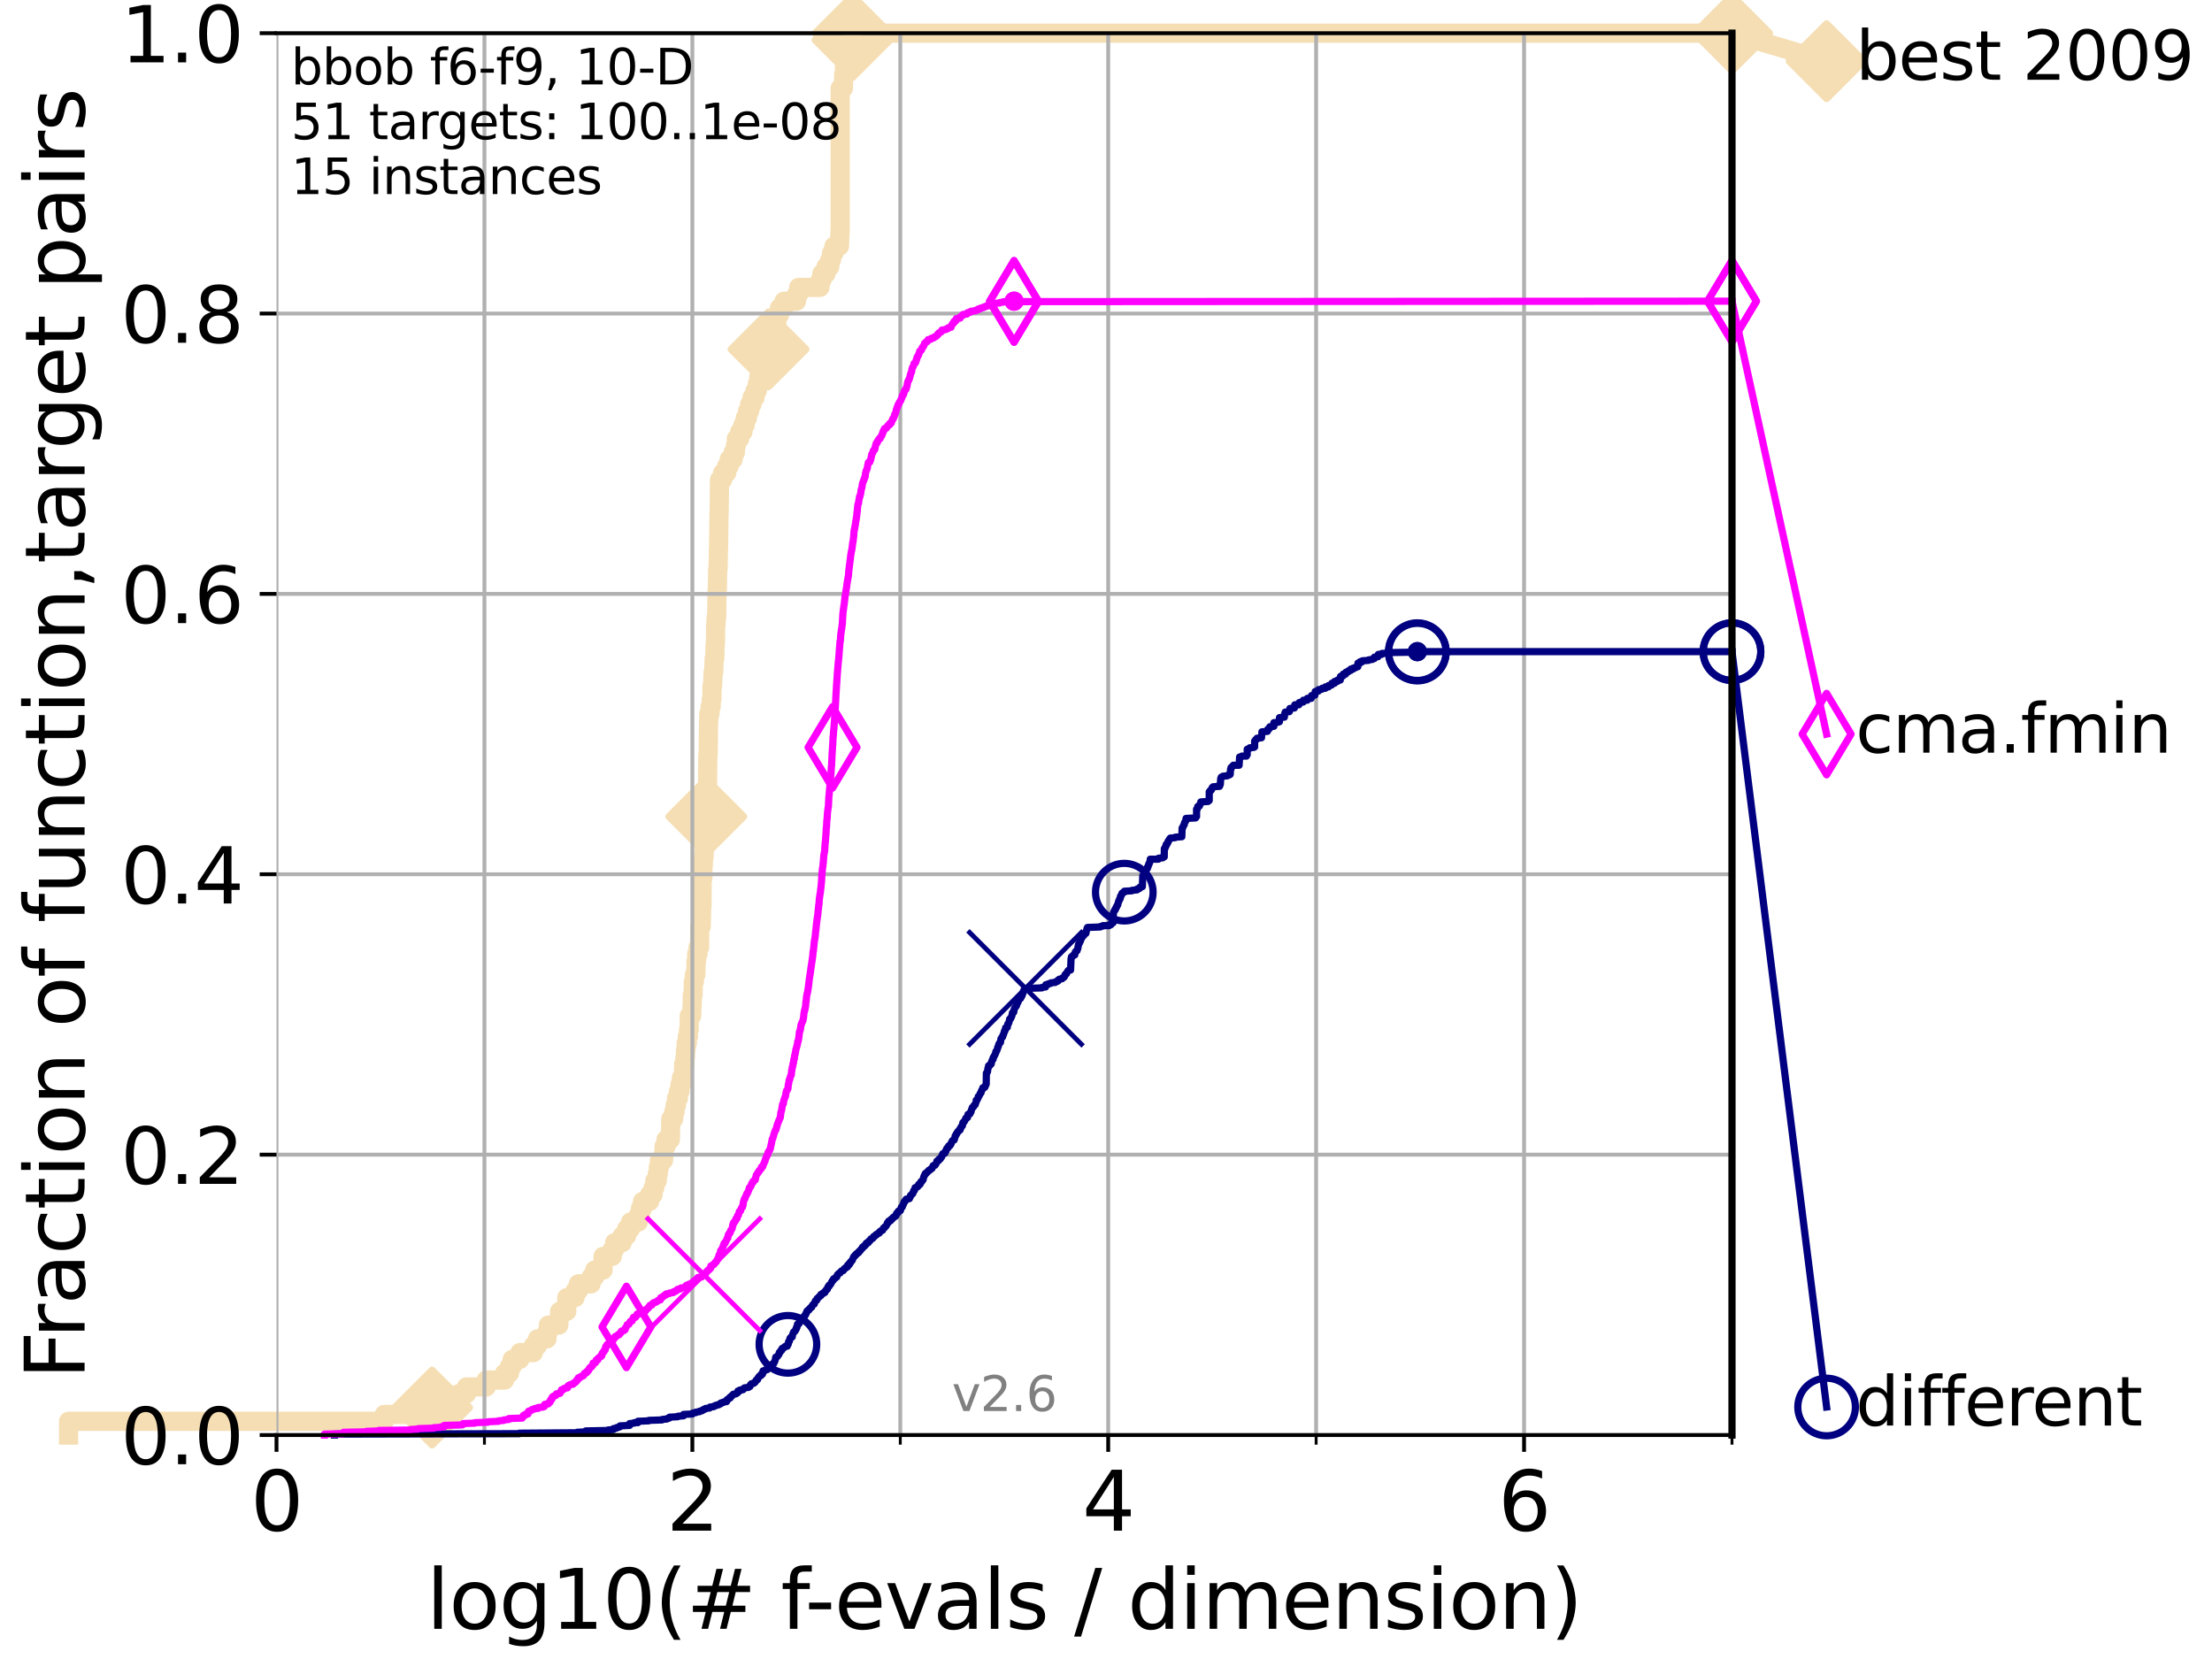 <?xml version="1.0" encoding="utf-8" standalone="no"?>
<!DOCTYPE svg PUBLIC "-//W3C//DTD SVG 1.1//EN"
  "http://www.w3.org/Graphics/SVG/1.1/DTD/svg11.dtd">
<svg height="345.6pt" version="1.1" viewBox="0 0 460.8 345.6" width="460.8pt" xmlns="http://www.w3.org/2000/svg" xmlns:xlink="http://www.w3.org/1999/xlink">
 <defs>
  <style type="text/css">*{stroke-linecap:butt;stroke-linejoin:round;}</style>
 </defs>
 <g id="figure_1">
  <g id="patch_1">
   <path d="M 0 345.6 
L 460.8 345.6 
L 460.8 0 
L 0 0 
z
" style="fill:#ffffff;"/>
  </g>
  <g id="axes_1">
   <g id="patch_2">
    <path d="M 57.6 298.944 
L 360.806 298.944 
L 360.806 6.912 
L 57.6 6.912 
z
" style="fill:#ffffff;"/>
   </g>
   <g id="line2d_1">
    <path d="M 14.285 298.944 
L 14.285 296.081 
L 80.06 296.081 
L 80.06 294.649 
L 90.008 294.649 
L 90.008 293.218 
L 94.736 293.218 
L 94.736 291.786 
L 95.503 291.786 
L 95.503 290.355 
L 97.182 290.355 
L 97.182 288.923 
L 101.288 288.923 
L 101.288 287.492 
L 105.113 287.492 
L 105.113 286.06 
L 106.138 286.06 
L 106.138 284.629 
L 106.699 284.629 
L 106.699 283.197 
L 108.29 283.197 
L 108.29 281.766 
L 111.117 281.766 
L 111.117 280.334 
L 111.972 280.334 
L 111.972 278.903 
L 113.954 278.903 
L 113.954 277.471 
L 114.234 277.471 
L 114.234 276.04 
L 116.419 276.04 
L 116.419 274.608 
L 116.584 274.608 
L 116.584 273.176 
L 118.077 273.176 
L 118.077 270.313 
L 119.808 270.313 
L 119.808 268.882 
L 120.484 268.882 
L 120.484 267.45 
L 123.145 267.45 
L 123.145 266.019 
L 123.881 266.019 
L 123.881 264.587 
L 125.628 264.587 
L 125.628 261.724 
L 127.55 261.724 
L 127.55 260.293 
L 128.045 260.293 
L 128.045 258.861 
L 129.623 258.861 
L 129.623 257.43 
L 130.541 257.43 
L 130.541 255.998 
L 131.341 255.998 
L 131.341 254.567 
L 132.984 254.567 
L 132.984 253.135 
L 133.424 253.135 
L 133.424 251.704 
L 133.853 251.704 
L 133.853 250.272 
L 135.329 250.272 
L 135.329 248.84 
L 136.069 248.84 
L 136.069 247.409 
L 136.414 247.409 
L 136.414 245.977 
L 136.92 245.977 
L 136.92 244.546 
L 137.141 244.546 
L 137.141 243.114 
L 137.386 243.114 
L 137.386 241.683 
L 138.233 241.683 
L 138.336 238.82 
L 138.743 238.82 
L 138.743 237.388 
L 139.653 237.388 
L 139.748 233.094 
L 140.336 233.094 
L 140.336 231.662 
L 140.634 231.662 
L 140.634 230.231 
L 140.928 230.231 
L 140.928 228.799 
L 141.327 228.799 
L 141.327 227.368 
L 141.654 227.368 
L 141.654 225.936 
L 141.953 225.936 
L 141.953 224.504 
L 142.332 224.504 
L 142.436 221.641 
L 142.682 221.641 
L 142.682 220.21 
L 142.804 220.21 
L 142.804 218.778 
L 142.926 218.778 
L 142.926 217.347 
L 143.186 217.347 
L 143.186 215.915 
L 143.423 215.915 
L 143.423 214.484 
L 143.56 214.484 
L 143.58 211.621 
L 144.098 211.621 
L 144.193 208.758 
L 144.212 208.758 
L 144.212 207.326 
L 144.38 207.326 
L 144.436 204.463 
L 144.658 204.463 
L 144.658 203.032 
L 144.95 203.032 
L 145.004 200.168 
L 145.13 200.168 
L 145.13 198.737 
L 145.415 198.737 
L 145.415 197.305 
L 145.748 197.305 
L 145.765 193.011 
L 146.075 193.011 
L 146.177 188.716 
L 146.244 188.716 
L 146.261 182.99 
L 146.413 182.99 
L 146.446 180.127 
L 146.53 180.127 
L 146.53 178.696 
L 146.662 178.696 
L 146.761 174.401 
L 146.99 174.401 
L 147.087 170.106 
L 147.136 170.106 
L 147.152 167.243 
L 147.36 167.243 
L 147.455 157.223 
L 147.519 157.223 
L 147.613 150.065 
L 147.66 150.065 
L 147.66 148.633 
L 147.925 148.633 
L 147.925 147.202 
L 148.155 147.202 
L 148.155 145.77 
L 148.307 145.77 
L 148.322 142.907 
L 148.458 142.907 
L 148.548 140.044 
L 148.682 140.044 
L 148.771 137.181 
L 148.904 137.181 
L 148.962 134.318 
L 149.035 134.318 
L 149.093 130.024 
L 149.18 130.024 
L 149.18 128.592 
L 149.296 128.592 
L 149.382 122.866 
L 149.439 122.866 
L 149.51 118.571 
L 149.581 118.571 
L 149.666 114.277 
L 149.694 114.277 
L 149.778 107.119 
L 149.806 107.119 
L 149.89 99.961 
L 150.533 99.961 
L 150.533 98.53 
L 151.375 98.53 
L 151.375 97.098 
L 151.92 97.098 
L 151.92 95.667 
L 152.74 95.667 
L 152.74 94.235 
L 153.201 94.235 
L 153.201 92.804 
L 153.398 92.804 
L 153.398 91.372 
L 154.101 91.372 
L 154.101 89.941 
L 154.779 89.941 
L 154.779 88.509 
L 155.246 88.509 
L 155.246 87.078 
L 155.711 87.078 
L 155.711 85.646 
L 156.166 85.646 
L 156.166 84.215 
L 156.658 84.215 
L 156.658 82.783 
L 157.307 82.783 
L 157.307 81.352 
L 157.78 81.352 
L 157.78 79.92 
L 158.071 79.92 
L 158.071 78.488 
L 158.639 78.488 
L 158.639 77.057 
L 159.258 77.057 
L 159.258 75.625 
L 159.652 75.625 
L 159.652 74.194 
L 160.102 74.194 
L 160.102 72.762 
L 160.463 72.762 
L 160.463 71.331 
L 160.731 71.331 
L 160.731 69.899 
L 161.08 69.899 
L 161.08 68.468 
L 161.437 68.468 
L 161.437 67.036 
L 161.832 67.036 
L 161.832 65.605 
L 162.371 65.605 
L 162.371 64.173 
L 163.315 64.173 
L 163.315 62.742 
L 165.928 62.742 
L 165.928 61.31 
L 166.38 61.31 
L 166.38 59.879 
L 170.805 59.879 
L 170.805 58.447 
L 171.204 58.447 
L 171.204 57.016 
L 172.076 57.016 
L 172.076 55.584 
L 172.856 55.584 
L 172.856 54.152 
L 173.218 54.152 
L 173.218 52.721 
L 173.731 52.721 
L 173.731 51.289 
L 174.875 51.289 
L 174.967 48.426 
L 175.03 48.426 
L 175.03 18.364 
L 175.702 18.364 
L 175.755 15.501 
L 175.916 15.501 
L 175.916 14.07 
L 176.945 14.07 
L 176.945 12.638 
L 177.198 12.638 
L 177.198 11.207 
L 177.337 11.207 
L 177.428 8.344 
L 177.598 8.344 
L 177.598 6.912 
L 360.806 6.912 
L 360.806 6.912 
" style="fill:none;stroke:#f5deb3;stroke-linecap:square;stroke-width:4;"/>
   </g>
   <g id="line2d_2">
    <defs>
     <path d="M -0 7.778 
L 7.778 0 
L 0 -7.778 
L -7.778 -0 
z
" id="me75aac4db7" style="stroke:#f5deb3;stroke-linejoin:miter;stroke-width:1.5;"/>
    </defs>
    <g>
     <use style="fill:#f5deb3;stroke:#f5deb3;stroke-linejoin:miter;stroke-width:1.5;" x="90.008" xlink:href="#me75aac4db7" y="293.218"/>
     <use style="fill:#f5deb3;stroke:#f5deb3;stroke-linejoin:miter;stroke-width:1.5;" x="147.136" xlink:href="#me75aac4db7" y="170.106"/>
     <use style="fill:#f5deb3;stroke:#f5deb3;stroke-linejoin:miter;stroke-width:1.5;" x="160.102" xlink:href="#me75aac4db7" y="72.762"/>
     <use style="fill:#f5deb3;stroke:#f5deb3;stroke-linejoin:miter;stroke-width:1.5;" x="177.598" xlink:href="#me75aac4db7" y="8.344"/>
     <use style="fill:#f5deb3;stroke:#f5deb3;stroke-linejoin:miter;stroke-width:1.5;" x="177.598" xlink:href="#me75aac4db7" y="6.912"/>
     <use style="fill:#f5deb3;stroke:#f5deb3;stroke-linejoin:miter;stroke-width:1.5;" x="360.806" xlink:href="#me75aac4db7" y="6.912"/>
    </g>
   </g>
   <g id="line2d_3">
    <path style="fill:none;stroke:#f5deb3;stroke-linecap:square;stroke-width:4;"/>
    <g/>
   </g>
   <g id="line2d_4">
    <path d="M 360.806 6.912 
L 380.515 12.753 
" style="fill:none;stroke:#f5deb3;stroke-linecap:square;stroke-width:4;"/>
    <g>
     <use style="fill:#f5deb3;stroke:#f5deb3;stroke-linejoin:miter;stroke-width:1.5;" x="360.806" xlink:href="#me75aac4db7" y="6.912"/>
     <use style="fill:#f5deb3;stroke:#f5deb3;stroke-linejoin:miter;stroke-width:1.5;" x="380.515" xlink:href="#me75aac4db7" y="12.753"/>
    </g>
   </g>
   <g id="matplotlib.axis_1">
    <g id="xtick_1">
     <g id="line2d_5">
      <path clip-path="url(#p7adc42b8b8)" d="M 57.6 298.944 
L 57.6 6.912 
" style="fill:none;stroke:#b0b0b0;stroke-linecap:square;stroke-width:0.8;"/>
     </g>
     <g id="line2d_6">
      <defs>
       <path d="M 0 0 
L 0 3.5 
" id="mdb636d2e6f" style="stroke:#000000;stroke-width:0.8;"/>
      </defs>
      <g>
       <use style="stroke:#000000;stroke-width:0.8;" x="57.6" xlink:href="#mdb636d2e6f" y="298.944"/>
      </g>
     </g>
     <g id="text_1">
      <!-- 0 -->
      <g transform="translate(52.192 318.861)scale(0.17 -0.17)">
       <defs>
        <path d="M 2034 4250 
Q 1547 4250 1301 3770 
Q 1056 3291 1056 2328 
Q 1056 1369 1301 889 
Q 1547 409 2034 409 
Q 2525 409 2770 889 
Q 3016 1369 3016 2328 
Q 3016 3291 2770 3770 
Q 2525 4250 2034 4250 
z
M 2034 4750 
Q 2819 4750 3233 4129 
Q 3647 3509 3647 2328 
Q 3647 1150 3233 529 
Q 2819 -91 2034 -91 
Q 1250 -91 836 529 
Q 422 1150 422 2328 
Q 422 3509 836 4129 
Q 1250 4750 2034 4750 
z
" id="DejaVuSans-30" transform="scale(0.016)"/>
       </defs>
       <use xlink:href="#DejaVuSans-30"/>
      </g>
     </g>
    </g>
    <g id="xtick_2">
     <g id="line2d_7">
      <path clip-path="url(#p7adc42b8b8)" d="M 144.23 298.944 
L 144.23 6.912 
" style="fill:none;stroke:#b0b0b0;stroke-linecap:square;stroke-width:0.8;"/>
     </g>
     <g id="line2d_8">
      <g>
       <use style="stroke:#000000;stroke-width:0.8;" x="144.23" xlink:href="#mdb636d2e6f" y="298.944"/>
      </g>
     </g>
     <g id="text_2">
      <!-- 2 -->
      <g transform="translate(138.822 318.861)scale(0.17 -0.17)">
       <defs>
        <path d="M 1228 531 
L 3431 531 
L 3431 0 
L 469 0 
L 469 531 
Q 828 903 1448 1529 
Q 2069 2156 2228 2338 
Q 2531 2678 2651 2914 
Q 2772 3150 2772 3378 
Q 2772 3750 2511 3984 
Q 2250 4219 1831 4219 
Q 1534 4219 1204 4116 
Q 875 4013 500 3803 
L 500 4441 
Q 881 4594 1212 4672 
Q 1544 4750 1819 4750 
Q 2544 4750 2975 4387 
Q 3406 4025 3406 3419 
Q 3406 3131 3298 2873 
Q 3191 2616 2906 2266 
Q 2828 2175 2409 1742 
Q 1991 1309 1228 531 
z
" id="DejaVuSans-32" transform="scale(0.016)"/>
       </defs>
       <use xlink:href="#DejaVuSans-32"/>
      </g>
     </g>
    </g>
    <g id="xtick_3">
     <g id="line2d_9">
      <path clip-path="url(#p7adc42b8b8)" d="M 230.861 298.944 
L 230.861 6.912 
" style="fill:none;stroke:#b0b0b0;stroke-linecap:square;stroke-width:0.8;"/>
     </g>
     <g id="line2d_10">
      <g>
       <use style="stroke:#000000;stroke-width:0.8;" x="230.861" xlink:href="#mdb636d2e6f" y="298.944"/>
      </g>
     </g>
     <g id="text_3">
      <!-- 4 -->
      <g transform="translate(225.453 318.861)scale(0.17 -0.17)">
       <defs>
        <path d="M 2419 4116 
L 825 1625 
L 2419 1625 
L 2419 4116 
z
M 2253 4666 
L 3047 4666 
L 3047 1625 
L 3713 1625 
L 3713 1100 
L 3047 1100 
L 3047 0 
L 2419 0 
L 2419 1100 
L 313 1100 
L 313 1709 
L 2253 4666 
z
" id="DejaVuSans-34" transform="scale(0.016)"/>
       </defs>
       <use xlink:href="#DejaVuSans-34"/>
      </g>
     </g>
    </g>
    <g id="xtick_4">
     <g id="line2d_11">
      <path clip-path="url(#p7adc42b8b8)" d="M 317.491 298.944 
L 317.491 6.912 
" style="fill:none;stroke:#b0b0b0;stroke-linecap:square;stroke-width:0.8;"/>
     </g>
     <g id="line2d_12">
      <g>
       <use style="stroke:#000000;stroke-width:0.8;" x="317.491" xlink:href="#mdb636d2e6f" y="298.944"/>
      </g>
     </g>
     <g id="text_4">
      <!-- 6 -->
      <g transform="translate(312.083 318.861)scale(0.17 -0.17)">
       <defs>
        <path d="M 2113 2584 
Q 1688 2584 1439 2293 
Q 1191 2003 1191 1497 
Q 1191 994 1439 701 
Q 1688 409 2113 409 
Q 2538 409 2786 701 
Q 3034 994 3034 1497 
Q 3034 2003 2786 2293 
Q 2538 2584 2113 2584 
z
M 3366 4563 
L 3366 3988 
Q 3128 4100 2886 4159 
Q 2644 4219 2406 4219 
Q 1781 4219 1451 3797 
Q 1122 3375 1075 2522 
Q 1259 2794 1537 2939 
Q 1816 3084 2150 3084 
Q 2853 3084 3261 2657 
Q 3669 2231 3669 1497 
Q 3669 778 3244 343 
Q 2819 -91 2113 -91 
Q 1303 -91 875 529 
Q 447 1150 447 2328 
Q 447 3434 972 4092 
Q 1497 4750 2381 4750 
Q 2619 4750 2861 4703 
Q 3103 4656 3366 4563 
z
" id="DejaVuSans-36" transform="scale(0.016)"/>
       </defs>
       <use xlink:href="#DejaVuSans-36"/>
      </g>
     </g>
    </g>
    <g id="xtick_5">
     <g id="line2d_13">
      <path clip-path="url(#p7adc42b8b8)" d="M 100.915 298.944 
L 100.915 6.912 
" style="fill:none;stroke:#b0b0b0;stroke-linecap:square;stroke-width:0.8;"/>
     </g>
     <g id="line2d_14">
      <defs>
       <path d="M 0 0 
L 0 2 
" id="ma2e6a804aa" style="stroke:#000000;stroke-width:0.6;"/>
      </defs>
      <g>
       <use style="stroke:#000000;stroke-width:0.6;" x="100.915" xlink:href="#ma2e6a804aa" y="298.944"/>
      </g>
     </g>
    </g>
    <g id="xtick_6">
     <g id="line2d_15">
      <path clip-path="url(#p7adc42b8b8)" d="M 187.546 298.944 
L 187.546 6.912 
" style="fill:none;stroke:#b0b0b0;stroke-linecap:square;stroke-width:0.8;"/>
     </g>
     <g id="line2d_16">
      <g>
       <use style="stroke:#000000;stroke-width:0.6;" x="187.546" xlink:href="#ma2e6a804aa" y="298.944"/>
      </g>
     </g>
    </g>
    <g id="xtick_7">
     <g id="line2d_17">
      <path clip-path="url(#p7adc42b8b8)" d="M 274.176 298.944 
L 274.176 6.912 
" style="fill:none;stroke:#b0b0b0;stroke-linecap:square;stroke-width:0.8;"/>
     </g>
     <g id="line2d_18">
      <g>
       <use style="stroke:#000000;stroke-width:0.6;" x="274.176" xlink:href="#ma2e6a804aa" y="298.944"/>
      </g>
     </g>
    </g>
    <g id="xtick_8">
     <g id="line2d_19">
      <path clip-path="url(#p7adc42b8b8)" d="M 360.806 298.944 
L 360.806 6.912 
" style="fill:none;stroke:#b0b0b0;stroke-linecap:square;stroke-width:0.8;"/>
     </g>
     <g id="line2d_20">
      <g>
       <use style="stroke:#000000;stroke-width:0.6;" x="360.806" xlink:href="#ma2e6a804aa" y="298.944"/>
      </g>
     </g>
    </g>
    <g id="text_5">
     <!-- log10(# f-evals / dimension) -->
     <g transform="translate(88.823 339.314)scale(0.17 -0.17)">
      <defs>
       <path d="M 603 4863 
L 1178 4863 
L 1178 0 
L 603 0 
L 603 4863 
z
" id="DejaVuSans-6c" transform="scale(0.016)"/>
       <path d="M 1959 3097 
Q 1497 3097 1228 2736 
Q 959 2375 959 1747 
Q 959 1119 1226 758 
Q 1494 397 1959 397 
Q 2419 397 2687 759 
Q 2956 1122 2956 1747 
Q 2956 2369 2687 2733 
Q 2419 3097 1959 3097 
z
M 1959 3584 
Q 2709 3584 3137 3096 
Q 3566 2609 3566 1747 
Q 3566 888 3137 398 
Q 2709 -91 1959 -91 
Q 1206 -91 779 398 
Q 353 888 353 1747 
Q 353 2609 779 3096 
Q 1206 3584 1959 3584 
z
" id="DejaVuSans-6f" transform="scale(0.016)"/>
       <path d="M 2906 1791 
Q 2906 2416 2648 2759 
Q 2391 3103 1925 3103 
Q 1463 3103 1205 2759 
Q 947 2416 947 1791 
Q 947 1169 1205 825 
Q 1463 481 1925 481 
Q 2391 481 2648 825 
Q 2906 1169 2906 1791 
z
M 3481 434 
Q 3481 -459 3084 -895 
Q 2688 -1331 1869 -1331 
Q 1566 -1331 1297 -1286 
Q 1028 -1241 775 -1147 
L 775 -588 
Q 1028 -725 1275 -790 
Q 1522 -856 1778 -856 
Q 2344 -856 2625 -561 
Q 2906 -266 2906 331 
L 2906 616 
Q 2728 306 2450 153 
Q 2172 0 1784 0 
Q 1141 0 747 490 
Q 353 981 353 1791 
Q 353 2603 747 3093 
Q 1141 3584 1784 3584 
Q 2172 3584 2450 3431 
Q 2728 3278 2906 2969 
L 2906 3500 
L 3481 3500 
L 3481 434 
z
" id="DejaVuSans-67" transform="scale(0.016)"/>
       <path d="M 794 531 
L 1825 531 
L 1825 4091 
L 703 3866 
L 703 4441 
L 1819 4666 
L 2450 4666 
L 2450 531 
L 3481 531 
L 3481 0 
L 794 0 
L 794 531 
z
" id="DejaVuSans-31" transform="scale(0.016)"/>
       <path d="M 1984 4856 
Q 1566 4138 1362 3434 
Q 1159 2731 1159 2009 
Q 1159 1288 1364 580 
Q 1569 -128 1984 -844 
L 1484 -844 
Q 1016 -109 783 600 
Q 550 1309 550 2009 
Q 550 2706 781 3412 
Q 1013 4119 1484 4856 
L 1984 4856 
z
" id="DejaVuSans-28" transform="scale(0.016)"/>
       <path d="M 3272 2816 
L 2363 2816 
L 2100 1772 
L 3016 1772 
L 3272 2816 
z
M 2803 4594 
L 2478 3297 
L 3391 3297 
L 3719 4594 
L 4219 4594 
L 3897 3297 
L 4872 3297 
L 4872 2816 
L 3775 2816 
L 3519 1772 
L 4513 1772 
L 4513 1294 
L 3397 1294 
L 3072 0 
L 2572 0 
L 2894 1294 
L 1978 1294 
L 1656 0 
L 1153 0 
L 1478 1294 
L 494 1294 
L 494 1772 
L 1594 1772 
L 1856 2816 
L 850 2816 
L 850 3297 
L 1978 3297 
L 2297 4594 
L 2803 4594 
z
" id="DejaVuSans-23" transform="scale(0.016)"/>
       <path id="DejaVuSans-20" transform="scale(0.016)"/>
       <path d="M 2375 4863 
L 2375 4384 
L 1825 4384 
Q 1516 4384 1395 4259 
Q 1275 4134 1275 3809 
L 1275 3500 
L 2222 3500 
L 2222 3053 
L 1275 3053 
L 1275 0 
L 697 0 
L 697 3053 
L 147 3053 
L 147 3500 
L 697 3500 
L 697 3744 
Q 697 4328 969 4595 
Q 1241 4863 1831 4863 
L 2375 4863 
z
" id="DejaVuSans-66" transform="scale(0.016)"/>
       <path d="M 313 2009 
L 1997 2009 
L 1997 1497 
L 313 1497 
L 313 2009 
z
" id="DejaVuSans-2d" transform="scale(0.016)"/>
       <path d="M 3597 1894 
L 3597 1613 
L 953 1613 
Q 991 1019 1311 708 
Q 1631 397 2203 397 
Q 2534 397 2845 478 
Q 3156 559 3463 722 
L 3463 178 
Q 3153 47 2828 -22 
Q 2503 -91 2169 -91 
Q 1331 -91 842 396 
Q 353 884 353 1716 
Q 353 2575 817 3079 
Q 1281 3584 2069 3584 
Q 2775 3584 3186 3129 
Q 3597 2675 3597 1894 
z
M 3022 2063 
Q 3016 2534 2758 2815 
Q 2500 3097 2075 3097 
Q 1594 3097 1305 2825 
Q 1016 2553 972 2059 
L 3022 2063 
z
" id="DejaVuSans-65" transform="scale(0.016)"/>
       <path d="M 191 3500 
L 800 3500 
L 1894 563 
L 2988 3500 
L 3597 3500 
L 2284 0 
L 1503 0 
L 191 3500 
z
" id="DejaVuSans-76" transform="scale(0.016)"/>
       <path d="M 2194 1759 
Q 1497 1759 1228 1600 
Q 959 1441 959 1056 
Q 959 750 1161 570 
Q 1363 391 1709 391 
Q 2188 391 2477 730 
Q 2766 1069 2766 1631 
L 2766 1759 
L 2194 1759 
z
M 3341 1997 
L 3341 0 
L 2766 0 
L 2766 531 
Q 2569 213 2275 61 
Q 1981 -91 1556 -91 
Q 1019 -91 701 211 
Q 384 513 384 1019 
Q 384 1609 779 1909 
Q 1175 2209 1959 2209 
L 2766 2209 
L 2766 2266 
Q 2766 2663 2505 2880 
Q 2244 3097 1772 3097 
Q 1472 3097 1187 3025 
Q 903 2953 641 2809 
L 641 3341 
Q 956 3463 1253 3523 
Q 1550 3584 1831 3584 
Q 2591 3584 2966 3190 
Q 3341 2797 3341 1997 
z
" id="DejaVuSans-61" transform="scale(0.016)"/>
       <path d="M 2834 3397 
L 2834 2853 
Q 2591 2978 2328 3040 
Q 2066 3103 1784 3103 
Q 1356 3103 1142 2972 
Q 928 2841 928 2578 
Q 928 2378 1081 2264 
Q 1234 2150 1697 2047 
L 1894 2003 
Q 2506 1872 2764 1633 
Q 3022 1394 3022 966 
Q 3022 478 2636 193 
Q 2250 -91 1575 -91 
Q 1294 -91 989 -36 
Q 684 19 347 128 
L 347 722 
Q 666 556 975 473 
Q 1284 391 1588 391 
Q 1994 391 2212 530 
Q 2431 669 2431 922 
Q 2431 1156 2273 1281 
Q 2116 1406 1581 1522 
L 1381 1569 
Q 847 1681 609 1914 
Q 372 2147 372 2553 
Q 372 3047 722 3315 
Q 1072 3584 1716 3584 
Q 2034 3584 2315 3537 
Q 2597 3491 2834 3397 
z
" id="DejaVuSans-73" transform="scale(0.016)"/>
       <path d="M 1625 4666 
L 2156 4666 
L 531 -594 
L 0 -594 
L 1625 4666 
z
" id="DejaVuSans-2f" transform="scale(0.016)"/>
       <path d="M 2906 2969 
L 2906 4863 
L 3481 4863 
L 3481 0 
L 2906 0 
L 2906 525 
Q 2725 213 2448 61 
Q 2172 -91 1784 -91 
Q 1150 -91 751 415 
Q 353 922 353 1747 
Q 353 2572 751 3078 
Q 1150 3584 1784 3584 
Q 2172 3584 2448 3432 
Q 2725 3281 2906 2969 
z
M 947 1747 
Q 947 1113 1208 752 
Q 1469 391 1925 391 
Q 2381 391 2643 752 
Q 2906 1113 2906 1747 
Q 2906 2381 2643 2742 
Q 2381 3103 1925 3103 
Q 1469 3103 1208 2742 
Q 947 2381 947 1747 
z
" id="DejaVuSans-64" transform="scale(0.016)"/>
       <path d="M 603 3500 
L 1178 3500 
L 1178 0 
L 603 0 
L 603 3500 
z
M 603 4863 
L 1178 4863 
L 1178 4134 
L 603 4134 
L 603 4863 
z
" id="DejaVuSans-69" transform="scale(0.016)"/>
       <path d="M 3328 2828 
Q 3544 3216 3844 3400 
Q 4144 3584 4550 3584 
Q 5097 3584 5394 3201 
Q 5691 2819 5691 2113 
L 5691 0 
L 5113 0 
L 5113 2094 
Q 5113 2597 4934 2840 
Q 4756 3084 4391 3084 
Q 3944 3084 3684 2787 
Q 3425 2491 3425 1978 
L 3425 0 
L 2847 0 
L 2847 2094 
Q 2847 2600 2669 2842 
Q 2491 3084 2119 3084 
Q 1678 3084 1418 2786 
Q 1159 2488 1159 1978 
L 1159 0 
L 581 0 
L 581 3500 
L 1159 3500 
L 1159 2956 
Q 1356 3278 1631 3431 
Q 1906 3584 2284 3584 
Q 2666 3584 2933 3390 
Q 3200 3197 3328 2828 
z
" id="DejaVuSans-6d" transform="scale(0.016)"/>
       <path d="M 3513 2113 
L 3513 0 
L 2938 0 
L 2938 2094 
Q 2938 2591 2744 2837 
Q 2550 3084 2163 3084 
Q 1697 3084 1428 2787 
Q 1159 2491 1159 1978 
L 1159 0 
L 581 0 
L 581 3500 
L 1159 3500 
L 1159 2956 
Q 1366 3272 1645 3428 
Q 1925 3584 2291 3584 
Q 2894 3584 3203 3211 
Q 3513 2838 3513 2113 
z
" id="DejaVuSans-6e" transform="scale(0.016)"/>
       <path d="M 513 4856 
L 1013 4856 
Q 1481 4119 1714 3412 
Q 1947 2706 1947 2009 
Q 1947 1309 1714 600 
Q 1481 -109 1013 -844 
L 513 -844 
Q 928 -128 1133 580 
Q 1338 1288 1338 2009 
Q 1338 2731 1133 3434 
Q 928 4138 513 4856 
z
" id="DejaVuSans-29" transform="scale(0.016)"/>
      </defs>
      <use xlink:href="#DejaVuSans-6c"/>
      <use x="27.783" xlink:href="#DejaVuSans-6f"/>
      <use x="88.965" xlink:href="#DejaVuSans-67"/>
      <use x="152.441" xlink:href="#DejaVuSans-31"/>
      <use x="216.064" xlink:href="#DejaVuSans-30"/>
      <use x="279.688" xlink:href="#DejaVuSans-28"/>
      <use x="318.701" xlink:href="#DejaVuSans-23"/>
      <use x="402.49" xlink:href="#DejaVuSans-20"/>
      <use x="434.277" xlink:href="#DejaVuSans-66"/>
      <use x="463.982" xlink:href="#DejaVuSans-2d"/>
      <use x="500.066" xlink:href="#DejaVuSans-65"/>
      <use x="561.59" xlink:href="#DejaVuSans-76"/>
      <use x="620.77" xlink:href="#DejaVuSans-61"/>
      <use x="682.049" xlink:href="#DejaVuSans-6c"/>
      <use x="709.832" xlink:href="#DejaVuSans-73"/>
      <use x="761.932" xlink:href="#DejaVuSans-20"/>
      <use x="793.719" xlink:href="#DejaVuSans-2f"/>
      <use x="827.41" xlink:href="#DejaVuSans-20"/>
      <use x="859.197" xlink:href="#DejaVuSans-64"/>
      <use x="922.674" xlink:href="#DejaVuSans-69"/>
      <use x="950.457" xlink:href="#DejaVuSans-6d"/>
      <use x="1047.869" xlink:href="#DejaVuSans-65"/>
      <use x="1109.393" xlink:href="#DejaVuSans-6e"/>
      <use x="1172.771" xlink:href="#DejaVuSans-73"/>
      <use x="1224.871" xlink:href="#DejaVuSans-69"/>
      <use x="1252.654" xlink:href="#DejaVuSans-6f"/>
      <use x="1313.836" xlink:href="#DejaVuSans-6e"/>
      <use x="1377.215" xlink:href="#DejaVuSans-29"/>
     </g>
    </g>
   </g>
   <g id="matplotlib.axis_2">
    <g id="ytick_1">
     <g id="line2d_21">
      <path clip-path="url(#p7adc42b8b8)" d="M 57.6 298.944 
L 360.806 298.944 
" style="fill:none;stroke:#b0b0b0;stroke-linecap:square;stroke-width:0.8;"/>
     </g>
     <g id="line2d_22">
      <defs>
       <path d="M 0 0 
L -3.5 0 
" id="m88c28764d1" style="stroke:#000000;stroke-width:0.8;"/>
      </defs>
      <g>
       <use style="stroke:#000000;stroke-width:0.8;" x="57.6" xlink:href="#m88c28764d1" y="298.944"/>
      </g>
     </g>
     <g id="text_6">
      <!-- 0.0 -->
      <g transform="translate(25.155 305.023)scale(0.16 -0.16)">
       <defs>
        <path d="M 684 794 
L 1344 794 
L 1344 0 
L 684 0 
L 684 794 
z
" id="DejaVuSans-2e" transform="scale(0.016)"/>
       </defs>
       <use xlink:href="#DejaVuSans-30"/>
       <use x="63.623" xlink:href="#DejaVuSans-2e"/>
       <use x="95.41" xlink:href="#DejaVuSans-30"/>
      </g>
     </g>
    </g>
    <g id="ytick_2">
     <g id="line2d_23">
      <path clip-path="url(#p7adc42b8b8)" d="M 57.6 240.538 
L 360.806 240.538 
" style="fill:none;stroke:#b0b0b0;stroke-linecap:square;stroke-width:0.8;"/>
     </g>
     <g id="line2d_24">
      <g>
       <use style="stroke:#000000;stroke-width:0.8;" x="57.6" xlink:href="#m88c28764d1" y="240.538"/>
      </g>
     </g>
     <g id="text_7">
      <!-- 0.2 -->
      <g transform="translate(25.155 246.616)scale(0.16 -0.16)">
       <use xlink:href="#DejaVuSans-30"/>
       <use x="63.623" xlink:href="#DejaVuSans-2e"/>
       <use x="95.41" xlink:href="#DejaVuSans-32"/>
      </g>
     </g>
    </g>
    <g id="ytick_3">
     <g id="line2d_25">
      <path clip-path="url(#p7adc42b8b8)" d="M 57.6 182.131 
L 360.806 182.131 
" style="fill:none;stroke:#b0b0b0;stroke-linecap:square;stroke-width:0.8;"/>
     </g>
     <g id="line2d_26">
      <g>
       <use style="stroke:#000000;stroke-width:0.8;" x="57.6" xlink:href="#m88c28764d1" y="182.131"/>
      </g>
     </g>
     <g id="text_8">
      <!-- 0.4 -->
      <g transform="translate(25.155 188.21)scale(0.16 -0.16)">
       <use xlink:href="#DejaVuSans-30"/>
       <use x="63.623" xlink:href="#DejaVuSans-2e"/>
       <use x="95.41" xlink:href="#DejaVuSans-34"/>
      </g>
     </g>
    </g>
    <g id="ytick_4">
     <g id="line2d_27">
      <path clip-path="url(#p7adc42b8b8)" d="M 57.6 123.725 
L 360.806 123.725 
" style="fill:none;stroke:#b0b0b0;stroke-linecap:square;stroke-width:0.8;"/>
     </g>
     <g id="line2d_28">
      <g>
       <use style="stroke:#000000;stroke-width:0.8;" x="57.6" xlink:href="#m88c28764d1" y="123.725"/>
      </g>
     </g>
     <g id="text_9">
      <!-- 0.6 -->
      <g transform="translate(25.155 129.804)scale(0.16 -0.16)">
       <use xlink:href="#DejaVuSans-30"/>
       <use x="63.623" xlink:href="#DejaVuSans-2e"/>
       <use x="95.41" xlink:href="#DejaVuSans-36"/>
      </g>
     </g>
    </g>
    <g id="ytick_5">
     <g id="line2d_29">
      <path clip-path="url(#p7adc42b8b8)" d="M 57.6 65.318 
L 360.806 65.318 
" style="fill:none;stroke:#b0b0b0;stroke-linecap:square;stroke-width:0.8;"/>
     </g>
     <g id="line2d_30">
      <g>
       <use style="stroke:#000000;stroke-width:0.8;" x="57.6" xlink:href="#m88c28764d1" y="65.318"/>
      </g>
     </g>
     <g id="text_10">
      <!-- 0.8 -->
      <g transform="translate(25.155 71.397)scale(0.16 -0.16)">
       <defs>
        <path d="M 2034 2216 
Q 1584 2216 1326 1975 
Q 1069 1734 1069 1313 
Q 1069 891 1326 650 
Q 1584 409 2034 409 
Q 2484 409 2743 651 
Q 3003 894 3003 1313 
Q 3003 1734 2745 1975 
Q 2488 2216 2034 2216 
z
M 1403 2484 
Q 997 2584 770 2862 
Q 544 3141 544 3541 
Q 544 4100 942 4425 
Q 1341 4750 2034 4750 
Q 2731 4750 3128 4425 
Q 3525 4100 3525 3541 
Q 3525 3141 3298 2862 
Q 3072 2584 2669 2484 
Q 3125 2378 3379 2068 
Q 3634 1759 3634 1313 
Q 3634 634 3220 271 
Q 2806 -91 2034 -91 
Q 1263 -91 848 271 
Q 434 634 434 1313 
Q 434 1759 690 2068 
Q 947 2378 1403 2484 
z
M 1172 3481 
Q 1172 3119 1398 2916 
Q 1625 2713 2034 2713 
Q 2441 2713 2670 2916 
Q 2900 3119 2900 3481 
Q 2900 3844 2670 4047 
Q 2441 4250 2034 4250 
Q 1625 4250 1398 4047 
Q 1172 3844 1172 3481 
z
" id="DejaVuSans-38" transform="scale(0.016)"/>
       </defs>
       <use xlink:href="#DejaVuSans-30"/>
       <use x="63.623" xlink:href="#DejaVuSans-2e"/>
       <use x="95.41" xlink:href="#DejaVuSans-38"/>
      </g>
     </g>
    </g>
    <g id="ytick_6">
     <g id="line2d_31">
      <path clip-path="url(#p7adc42b8b8)" d="M 57.6 6.912 
L 360.806 6.912 
" style="fill:none;stroke:#b0b0b0;stroke-linecap:square;stroke-width:0.8;"/>
     </g>
     <g id="line2d_32">
      <g>
       <use style="stroke:#000000;stroke-width:0.8;" x="57.6" xlink:href="#m88c28764d1" y="6.912"/>
      </g>
     </g>
     <g id="text_11">
      <!-- 1.0 -->
      <g transform="translate(25.155 12.991)scale(0.16 -0.16)">
       <use xlink:href="#DejaVuSans-31"/>
       <use x="63.623" xlink:href="#DejaVuSans-2e"/>
       <use x="95.41" xlink:href="#DejaVuSans-30"/>
      </g>
     </g>
    </g>
    <g id="text_12">
     <!-- Fraction of function,target pairs -->
     <g transform="translate(17.62 287.313)rotate(-90)scale(0.17 -0.17)">
      <defs>
       <path d="M 628 4666 
L 3309 4666 
L 3309 4134 
L 1259 4134 
L 1259 2759 
L 3109 2759 
L 3109 2228 
L 1259 2228 
L 1259 0 
L 628 0 
L 628 4666 
z
" id="DejaVuSans-46" transform="scale(0.016)"/>
       <path d="M 2631 2963 
Q 2534 3019 2420 3045 
Q 2306 3072 2169 3072 
Q 1681 3072 1420 2755 
Q 1159 2438 1159 1844 
L 1159 0 
L 581 0 
L 581 3500 
L 1159 3500 
L 1159 2956 
Q 1341 3275 1631 3429 
Q 1922 3584 2338 3584 
Q 2397 3584 2469 3576 
Q 2541 3569 2628 3553 
L 2631 2963 
z
" id="DejaVuSans-72" transform="scale(0.016)"/>
       <path d="M 3122 3366 
L 3122 2828 
Q 2878 2963 2633 3030 
Q 2388 3097 2138 3097 
Q 1578 3097 1268 2742 
Q 959 2388 959 1747 
Q 959 1106 1268 751 
Q 1578 397 2138 397 
Q 2388 397 2633 464 
Q 2878 531 3122 666 
L 3122 134 
Q 2881 22 2623 -34 
Q 2366 -91 2075 -91 
Q 1284 -91 818 406 
Q 353 903 353 1747 
Q 353 2603 823 3093 
Q 1294 3584 2113 3584 
Q 2378 3584 2631 3529 
Q 2884 3475 3122 3366 
z
" id="DejaVuSans-63" transform="scale(0.016)"/>
       <path d="M 1172 4494 
L 1172 3500 
L 2356 3500 
L 2356 3053 
L 1172 3053 
L 1172 1153 
Q 1172 725 1289 603 
Q 1406 481 1766 481 
L 2356 481 
L 2356 0 
L 1766 0 
Q 1100 0 847 248 
Q 594 497 594 1153 
L 594 3053 
L 172 3053 
L 172 3500 
L 594 3500 
L 594 4494 
L 1172 4494 
z
" id="DejaVuSans-74" transform="scale(0.016)"/>
       <path d="M 544 1381 
L 544 3500 
L 1119 3500 
L 1119 1403 
Q 1119 906 1312 657 
Q 1506 409 1894 409 
Q 2359 409 2629 706 
Q 2900 1003 2900 1516 
L 2900 3500 
L 3475 3500 
L 3475 0 
L 2900 0 
L 2900 538 
Q 2691 219 2414 64 
Q 2138 -91 1772 -91 
Q 1169 -91 856 284 
Q 544 659 544 1381 
z
M 1991 3584 
L 1991 3584 
z
" id="DejaVuSans-75" transform="scale(0.016)"/>
       <path d="M 750 794 
L 1409 794 
L 1409 256 
L 897 -744 
L 494 -744 
L 750 256 
L 750 794 
z
" id="DejaVuSans-2c" transform="scale(0.016)"/>
       <path d="M 1159 525 
L 1159 -1331 
L 581 -1331 
L 581 3500 
L 1159 3500 
L 1159 2969 
Q 1341 3281 1617 3432 
Q 1894 3584 2278 3584 
Q 2916 3584 3314 3078 
Q 3713 2572 3713 1747 
Q 3713 922 3314 415 
Q 2916 -91 2278 -91 
Q 1894 -91 1617 61 
Q 1341 213 1159 525 
z
M 3116 1747 
Q 3116 2381 2855 2742 
Q 2594 3103 2138 3103 
Q 1681 3103 1420 2742 
Q 1159 2381 1159 1747 
Q 1159 1113 1420 752 
Q 1681 391 2138 391 
Q 2594 391 2855 752 
Q 3116 1113 3116 1747 
z
" id="DejaVuSans-70" transform="scale(0.016)"/>
      </defs>
      <use xlink:href="#DejaVuSans-46"/>
      <use x="50.27" xlink:href="#DejaVuSans-72"/>
      <use x="91.383" xlink:href="#DejaVuSans-61"/>
      <use x="152.662" xlink:href="#DejaVuSans-63"/>
      <use x="207.643" xlink:href="#DejaVuSans-74"/>
      <use x="246.852" xlink:href="#DejaVuSans-69"/>
      <use x="274.635" xlink:href="#DejaVuSans-6f"/>
      <use x="335.816" xlink:href="#DejaVuSans-6e"/>
      <use x="399.195" xlink:href="#DejaVuSans-20"/>
      <use x="430.982" xlink:href="#DejaVuSans-6f"/>
      <use x="492.164" xlink:href="#DejaVuSans-66"/>
      <use x="527.369" xlink:href="#DejaVuSans-20"/>
      <use x="559.156" xlink:href="#DejaVuSans-66"/>
      <use x="594.361" xlink:href="#DejaVuSans-75"/>
      <use x="657.74" xlink:href="#DejaVuSans-6e"/>
      <use x="721.119" xlink:href="#DejaVuSans-63"/>
      <use x="776.1" xlink:href="#DejaVuSans-74"/>
      <use x="815.309" xlink:href="#DejaVuSans-69"/>
      <use x="843.092" xlink:href="#DejaVuSans-6f"/>
      <use x="904.273" xlink:href="#DejaVuSans-6e"/>
      <use x="967.652" xlink:href="#DejaVuSans-2c"/>
      <use x="999.439" xlink:href="#DejaVuSans-74"/>
      <use x="1038.648" xlink:href="#DejaVuSans-61"/>
      <use x="1099.928" xlink:href="#DejaVuSans-72"/>
      <use x="1139.291" xlink:href="#DejaVuSans-67"/>
      <use x="1202.768" xlink:href="#DejaVuSans-65"/>
      <use x="1264.291" xlink:href="#DejaVuSans-74"/>
      <use x="1303.5" xlink:href="#DejaVuSans-20"/>
      <use x="1335.287" xlink:href="#DejaVuSans-70"/>
      <use x="1398.764" xlink:href="#DejaVuSans-61"/>
      <use x="1460.043" xlink:href="#DejaVuSans-69"/>
      <use x="1487.826" xlink:href="#DejaVuSans-72"/>
      <use x="1528.939" xlink:href="#DejaVuSans-73"/>
     </g>
    </g>
   </g>
   <g id="line2d_33">
    <defs>
     <path d="M 0 1.5 
C 0.398 1.5 0.779 1.342 1.061 1.061 
C 1.342 0.779 1.5 0.398 1.5 0 
C 1.5 -0.398 1.342 -0.779 1.061 -1.061 
C 0.779 -1.342 0.398 -1.5 0 -1.5 
C -0.398 -1.5 -0.779 -1.342 -1.061 -1.061 
C -1.342 -0.779 -1.5 -0.398 -1.5 0 
C -1.5 0.398 -1.342 0.779 -1.061 1.061 
C -0.779 1.342 -0.398 1.5 0 1.5 
z
" id="mdf3972fb56" style="stroke:#f5deb3;"/>
    </defs>
    <g>
     <use style="fill:#f5deb3;stroke:#f5deb3;" x="177.598" xlink:href="#mdf3972fb56" y="6.912"/>
     <use style="fill:#f5deb3;stroke:#f5deb3;" x="177.598" xlink:href="#mdf3972fb56" y="6.912"/>
    </g>
   </g>
   <g id="line2d_34">
    <defs>
     <path d="M 0 1.5 
C 0.398 1.5 0.779 1.342 1.061 1.061 
C 1.342 0.779 1.5 0.398 1.5 0 
C 1.5 -0.398 1.342 -0.779 1.061 -1.061 
C 0.779 -1.342 0.398 -1.5 0 -1.5 
C -0.398 -1.5 -0.779 -1.342 -1.061 -1.061 
C -1.342 -0.779 -1.5 -0.398 -1.5 0 
C -1.5 0.398 -1.342 0.779 -1.061 1.061 
C -0.779 1.342 -0.398 1.5 0 1.5 
z
" id="me6d040e152" style="stroke:#000080;"/>
    </defs>
    <g>
     <use style="fill:#000080;stroke:#000080;" x="295.261" xlink:href="#me6d040e152" y="135.75"/>
     <use style="fill:#000080;stroke:#000080;" x="295.261" xlink:href="#me6d040e152" y="135.75"/>
    </g>
   </g>
   <g id="line2d_35">
    <path d="M 69.674 298.944 
L 69.674 298.753 
L 108.163 298.658 
L 108.163 298.562 
L 120.217 298.467 
L 120.217 298.371 
L 122.016 298.276 
L 122.016 298.085 
L 126.661 297.99 
L 126.661 297.894 
L 127.777 297.799 
L 127.777 297.608 
L 128.398 297.512 
L 128.398 297.417 
L 128.914 297.322 
L 128.914 297.226 
L 129.167 297.226 
L 129.167 297.035 
L 131.154 296.94 
L 131.154 296.558 
L 132.109 296.463 
L 132.109 296.367 
L 132.881 296.367 
L 132.881 296.081 
L 135.147 295.986 
L 135.147 295.89 
L 137.92 295.795 
L 137.92 295.699 
L 138.944 295.604 
L 138.944 295.508 
L 139.435 295.413 
L 139.484 295.222 
L 141.195 295.127 
L 141.195 295.031 
L 142.394 294.936 
L 142.394 294.649 
L 144.249 294.554 
L 144.324 294.363 
L 144.986 294.268 
L 144.986 294.172 
L 145.73 294.077 
L 145.73 293.981 
L 146.244 293.886 
L 146.244 293.79 
L 146.579 293.695 
L 146.579 293.6 
L 146.974 293.504 
L 146.974 293.409 
L 147.832 293.313 
L 147.894 293.122 
L 148.682 293.027 
L 148.682 292.932 
L 149.122 292.836 
L 149.122 292.741 
L 149.722 292.645 
L 149.722 292.55 
L 150.111 292.454 
L 150.166 292.264 
L 150.681 292.168 
L 150.681 292.073 
L 151.362 291.977 
L 151.439 291.595 
L 151.719 291.5 
L 151.719 291.405 
L 151.92 291.309 
L 151.92 291.214 
L 152.119 291.214 
L 152.119 291.023 
L 152.341 290.927 
L 152.341 290.832 
L 152.559 290.737 
L 152.559 290.641 
L 152.752 290.546 
L 152.752 290.45 
L 153.34 290.355 
L 153.34 290.259 
L 153.639 290.164 
L 153.708 289.782 
L 154.068 289.782 
L 154.068 289.591 
L 154.79 289.496 
L 154.833 289.305 
L 155.088 289.21 
L 155.088 289.114 
L 155.935 289.019 
L 155.935 288.923 
L 156.235 288.828 
L 156.334 288.446 
L 156.531 288.351 
L 156.531 288.255 
L 157.033 288.16 
L 157.033 288.064 
L 157.279 287.969 
L 157.373 287.778 
L 157.503 287.683 
L 157.522 287.492 
L 157.816 287.396 
L 157.926 287.015 
L 158.071 286.919 
L 158.143 286.728 
L 158.375 286.633 
L 158.375 286.537 
L 158.551 286.537 
L 158.604 286.251 
L 158.848 286.251 
L 158.951 285.583 
L 159.41 285.488 
L 159.41 285.392 
L 159.874 285.297 
L 159.94 285.106 
L 160.199 285.01 
L 160.295 284.629 
L 160.439 284.629 
L 160.439 284.438 
L 160.848 284.342 
L 160.894 284.152 
L 161.187 284.056 
L 161.278 283.77 
L 161.369 283.674 
L 161.46 283.388 
L 161.505 283.293 
L 161.595 282.72 
L 161.906 282.625 
L 161.906 282.529 
L 162.067 282.434 
L 162.154 282.243 
L 162.27 282.147 
L 162.328 281.766 
L 162.528 281.67 
L 162.613 281.384 
L 162.852 281.288 
L 162.922 280.907 
L 163.267 280.811 
L 163.267 280.716 
L 163.485 280.62 
L 163.485 280.525 
L 164.005 280.43 
L 164.018 280.143 
L 164.201 280.048 
L 164.279 279.475 
L 164.459 279.38 
L 164.562 278.807 
L 164.702 278.712 
L 164.702 278.616 
L 165.028 278.521 
L 165.128 277.948 
L 165.14 277.948 
L 165.251 277.662 
L 165.325 277.566 
L 165.325 277.471 
L 165.568 277.376 
L 165.665 277.185 
L 165.761 277.089 
L 165.773 276.898 
L 165.904 276.803 
L 165.916 276.517 
L 166.023 276.517 
L 166.129 275.849 
L 166.455 275.753 
L 166.535 275.371 
L 166.604 275.276 
L 166.673 275.085 
L 166.764 274.99 
L 166.764 274.894 
L 167.168 274.799 
L 167.202 274.608 
L 167.356 274.513 
L 167.4 274.322 
L 167.608 274.226 
L 167.694 273.94 
L 167.856 273.845 
L 167.963 273.463 
L 168.08 273.367 
L 168.08 273.176 
L 168.238 273.081 
L 168.238 272.986 
L 168.529 272.89 
L 168.529 272.795 
L 168.653 272.699 
L 168.653 272.604 
L 168.837 272.508 
L 168.837 272.413 
L 169.09 272.318 
L 169.18 272.031 
L 169.269 271.936 
L 169.369 271.745 
L 169.634 271.65 
L 169.692 271.363 
L 169.76 271.268 
L 169.866 270.981 
L 170.124 270.886 
L 170.219 270.504 
L 170.426 270.409 
L 170.528 270.218 
L 170.723 270.123 
L 170.723 270.027 
L 170.97 269.932 
L 171.015 269.645 
L 171.365 269.55 
L 171.436 269.359 
L 171.83 269.264 
L 171.891 268.977 
L 172.037 268.882 
L 172.106 268.691 
L 172.344 268.596 
L 172.453 268.118 
L 172.678 268.023 
L 172.703 267.737 
L 172.95 267.641 
L 173.048 267.45 
L 173.137 267.355 
L 173.226 267.069 
L 173.362 266.973 
L 173.402 266.782 
L 173.601 266.687 
L 173.656 266.401 
L 173.961 266.305 
L 174.069 266.114 
L 174.314 266.019 
L 174.382 265.733 
L 174.465 265.637 
L 174.465 265.542 
L 174.638 265.446 
L 174.742 265.255 
L 175.022 265.16 
L 175.117 264.969 
L 175.277 264.874 
L 175.277 264.778 
L 175.67 264.683 
L 175.776 264.492 
L 175.867 264.396 
L 175.867 264.301 
L 176.124 264.206 
L 176.221 264.015 
L 176.547 263.919 
L 176.588 263.538 
L 176.935 263.442 
L 176.942 263.156 
L 177.113 263.156 
L 177.113 262.965 
L 177.263 262.869 
L 177.263 262.774 
L 177.45 262.679 
L 177.559 262.488 
L 177.61 262.392 
L 177.712 262.106 
L 177.763 262.011 
L 177.832 261.82 
L 178.027 261.724 
L 178.064 261.533 
L 178.306 261.438 
L 178.33 261.247 
L 178.562 261.152 
L 178.562 261.056 
L 178.857 260.961 
L 178.958 260.674 
L 179.177 260.579 
L 179.177 260.484 
L 179.317 260.388 
L 179.41 260.197 
L 179.589 260.102 
L 179.663 259.816 
L 179.964 259.72 
L 179.998 259.529 
L 180.266 259.434 
L 180.36 259.147 
L 180.492 259.147 
L 180.492 258.957 
L 180.887 258.861 
L 180.967 258.575 
L 181.227 258.479 
L 181.295 258.289 
L 181.41 258.193 
L 181.41 258.098 
L 181.767 258.002 
L 181.767 257.907 
L 181.94 257.811 
L 181.965 257.621 
L 182.226 257.525 
L 182.226 257.43 
L 182.46 257.334 
L 182.558 257.143 
L 182.869 257.048 
L 182.869 256.952 
L 183.18 256.857 
L 183.265 256.571 
L 183.528 256.475 
L 183.528 256.38 
L 183.865 256.284 
L 183.915 256.094 
L 184.011 255.998 
L 184.056 255.807 
L 184.317 255.712 
L 184.375 255.521 
L 184.57 255.426 
L 184.671 255.235 
L 184.75 255.139 
L 184.846 254.757 
L 185.079 254.662 
L 185.126 254.376 
L 185.541 254.28 
L 185.632 253.994 
L 185.922 253.899 
L 185.959 253.708 
L 186.158 253.612 
L 186.158 253.517 
L 186.499 253.421 
L 186.499 253.326 
L 186.67 253.23 
L 186.736 252.849 
L 186.866 252.753 
L 186.866 252.658 
L 187.137 252.562 
L 187.179 252.276 
L 187.578 252.181 
L 187.675 251.799 
L 187.701 251.704 
L 187.746 251.513 
L 187.972 251.417 
L 188.071 251.035 
L 188.176 250.94 
L 188.271 250.558 
L 188.339 250.558 
L 188.339 250.367 
L 188.54 250.272 
L 188.647 249.986 
L 188.785 249.89 
L 188.785 249.795 
L 189.446 249.699 
L 189.487 249.509 
L 189.592 249.413 
L 189.669 249.031 
L 189.883 248.936 
L 189.966 248.745 
L 190.147 248.65 
L 190.255 248.363 
L 190.3 248.268 
L 190.313 248.077 
L 190.507 247.982 
L 190.571 247.6 
L 190.635 247.504 
L 190.635 247.409 
L 191.046 247.314 
L 191.046 247.218 
L 191.257 247.123 
L 191.362 246.741 
L 191.648 246.741 
L 191.648 246.55 
L 191.814 246.455 
L 191.838 246.168 
L 192.076 246.073 
L 192.159 245.882 
L 192.296 245.787 
L 192.387 245.309 
L 192.445 245.214 
L 192.485 245.023 
L 192.581 244.928 
L 192.624 244.737 
L 192.761 244.641 
L 192.767 244.45 
L 193.039 244.355 
L 193.039 244.26 
L 193.217 244.164 
L 193.217 244.069 
L 193.431 243.973 
L 193.513 243.782 
L 193.801 243.687 
L 193.911 243.496 
L 194.162 243.401 
L 194.26 243.114 
L 194.296 243.114 
L 194.393 242.828 
L 194.797 242.733 
L 194.871 242.542 
L 194.993 242.446 
L 195.076 242.16 
L 195.149 242.065 
L 195.172 241.874 
L 195.537 241.778 
L 195.591 241.492 
L 195.905 241.397 
L 195.989 241.11 
L 196.171 241.015 
L 196.273 240.633 
L 196.315 240.538 
L 196.391 240.347 
L 196.825 240.251 
L 196.924 239.87 
L 197.078 239.774 
L 197.11 239.488 
L 197.221 239.392 
L 197.261 239.202 
L 197.513 239.106 
L 197.613 238.724 
L 197.918 238.629 
L 197.999 238.343 
L 198.113 238.343 
L 198.188 238.056 
L 198.245 237.961 
L 198.309 237.77 
L 198.451 237.675 
L 198.451 237.579 
L 198.762 237.484 
L 198.857 237.197 
L 198.89 237.102 
L 198.978 236.625 
L 199.138 236.529 
L 199.19 236.243 
L 199.338 236.148 
L 199.378 235.957 
L 199.502 235.861 
L 199.502 235.766 
L 199.7 235.67 
L 199.737 235.48 
L 200.011 235.384 
L 200.061 235.002 
L 200.215 234.907 
L 200.296 234.621 
L 200.484 234.525 
L 200.586 233.857 
L 200.801 233.762 
L 200.862 233.571 
L 201.002 233.475 
L 201.083 233.189 
L 201.213 233.094 
L 201.22 232.903 
L 201.546 232.807 
L 201.655 232.139 
L 202.056 232.044 
L 202.105 231.758 
L 202.269 231.662 
L 202.377 231.185 
L 202.413 231.09 
L 202.493 230.899 
L 202.549 230.803 
L 202.549 230.708 
L 202.776 230.612 
L 202.806 230.421 
L 202.948 230.326 
L 202.948 230.231 
L 203.148 230.135 
L 203.244 229.753 
L 203.319 229.658 
L 203.368 229.181 
L 203.584 229.085 
L 203.678 228.799 
L 203.76 228.704 
L 203.788 228.417 
L 203.957 228.322 
L 204.039 228.131 
L 204.117 228.036 
L 204.204 227.749 
L 204.36 227.654 
L 204.471 227.177 
L 204.591 227.081 
L 204.702 226.795 
L 204.733 226.699 
L 204.733 226.604 
L 205.153 226.509 
L 205.2 226.222 
L 205.33 226.127 
L 205.43 225.841 
L 205.446 225.841 
L 205.476 223.55 
L 205.585 223.55 
L 205.585 223.359 
L 205.718 223.264 
L 205.812 222.5 
L 205.901 222.405 
L 205.933 222.023 
L 206.224 221.928 
L 206.252 221.737 
L 206.491 221.641 
L 206.579 221.164 
L 206.612 221.069 
L 206.722 220.782 
L 206.873 220.687 
L 206.902 220.305 
L 207.022 220.21 
L 207.123 219.924 
L 207.222 219.828 
L 207.326 219.542 
L 207.399 219.446 
L 207.455 219.065 
L 207.608 218.969 
L 207.697 218.683 
L 207.765 218.587 
L 207.869 218.11 
L 207.963 218.015 
L 208.068 217.538 
L 208.18 217.442 
L 208.23 217.251 
L 208.414 217.156 
L 208.518 216.392 
L 208.637 216.297 
L 208.691 216.106 
L 208.862 216.011 
L 208.953 215.629 
L 209.041 215.534 
L 209.145 215.152 
L 209.206 215.056 
L 209.241 214.77 
L 209.386 214.675 
L 209.489 214.102 
L 209.84 214.007 
L 209.93 213.339 
L 210.082 213.243 
L 210.145 212.957 
L 210.195 212.957 
L 210.303 212.48 
L 210.32 212.384 
L 210.32 212.289 
L 210.545 212.193 
L 210.587 212.002 
L 210.681 211.907 
L 210.76 211.621 
L 210.826 211.525 
L 210.908 210.953 
L 211.18 210.857 
L 211.257 210.285 
L 211.337 210.189 
L 211.413 209.903 
L 211.548 209.807 
L 211.653 209.617 
L 211.753 209.521 
L 211.848 209.044 
L 211.977 208.949 
L 212.077 208.758 
L 212.122 208.662 
L 212.224 208.28 
L 212.257 208.28 
L 212.257 208.09 
L 212.593 207.994 
L 212.7 207.803 
L 212.751 207.708 
L 212.826 207.422 
L 212.916 207.422 
L 212.994 207.04 
L 213.097 206.944 
L 213.179 206.563 
L 213.255 206.467 
L 213.279 206.276 
L 213.402 206.181 
L 213.402 206.085 
L 213.613 205.99 
L 213.613 205.895 
L 217.04 205.799 
L 217.04 205.704 
L 217.808 205.608 
L 217.859 205.131 
L 218.413 205.036 
L 218.413 204.94 
L 218.902 204.845 
L 218.902 204.749 
L 219.842 204.654 
L 219.842 204.558 
L 220.214 204.463 
L 220.214 204.368 
L 220.41 204.368 
L 220.41 204.177 
L 220.666 204.081 
L 220.666 203.986 
L 221.258 203.89 
L 221.33 203.7 
L 221.62 203.604 
L 221.62 203.509 
L 221.776 203.413 
L 221.874 203.032 
L 222.065 202.936 
L 222.065 202.841 
L 222.185 202.841 
L 222.284 202.554 
L 222.38 202.459 
L 222.45 202.268 
L 222.651 202.173 
L 222.651 202.077 
L 223.021 202.077 
L 223.123 199.691 
L 223.146 199.691 
L 223.209 199.31 
L 223.474 199.214 
L 223.532 199.023 
L 223.897 198.928 
L 223.987 198.355 
L 224.123 198.26 
L 224.123 198.164 
L 224.363 198.069 
L 224.458 197.687 
L 224.529 197.592 
L 224.604 197.019 
L 224.673 196.924 
L 224.722 196.542 
L 224.883 196.446 
L 224.981 196.16 
L 225.065 196.065 
L 225.14 195.683 
L 225.254 195.588 
L 225.327 195.206 
L 225.571 195.11 
L 225.595 194.92 
L 225.816 194.824 
L 225.863 194.538 
L 226.216 194.442 
L 226.321 193.87 
L 226.372 193.774 
L 226.447 193.393 
L 226.542 193.297 
L 226.542 193.202 
L 229.203 193.106 
L 229.203 193.011 
L 229.768 192.915 
L 229.768 192.82 
L 231.086 192.82 
L 231.086 192.629 
L 231.43 192.629 
L 231.43 192.343 
L 231.869 192.247 
L 231.946 190.148 
L 231.98 190.148 
L 232.063 189.861 
L 232.146 189.766 
L 232.146 189.671 
L 232.31 189.575 
L 232.359 189.289 
L 232.498 189.193 
L 232.553 188.907 
L 232.64 188.907 
L 232.71 188.621 
L 232.842 188.525 
L 232.944 188.048 
L 232.993 187.953 
L 233.017 187.762 
L 233.134 187.666 
L 233.222 187.285 
L 233.365 187.189 
L 233.413 186.712 
L 233.565 186.617 
L 233.663 186.235 
L 233.764 186.139 
L 233.764 186.044 
L 234.035 185.949 
L 234.035 185.853 
L 234.213 185.853 
L 234.213 185.662 
L 235.807 185.567 
L 235.807 185.471 
L 236.881 185.376 
L 236.897 185.185 
L 237.392 185.09 
L 237.471 184.803 
L 237.974 184.708 
L 238.061 182.418 
L 238.275 182.322 
L 238.376 181.94 
L 238.532 181.845 
L 238.629 181.559 
L 238.693 181.463 
L 238.738 181.272 
L 238.852 181.177 
L 238.925 180.986 
L 239.042 180.891 
L 239.048 180.604 
L 239.181 180.509 
L 239.28 180.032 
L 239.369 180.032 
L 239.425 179.745 
L 239.483 179.745 
L 239.59 179.268 
L 239.612 179.173 
L 239.618 178.982 
L 241.323 178.982 
L 241.323 178.791 
L 242.241 178.696 
L 242.241 178.505 
L 242.532 178.505 
L 242.552 176.787 
L 242.682 176.787 
L 242.769 176.405 
L 242.881 176.31 
L 242.931 175.928 
L 243.135 175.832 
L 243.219 175.546 
L 243.331 175.451 
L 243.331 175.26 
L 243.469 175.164 
L 243.571 174.878 
L 243.728 174.783 
L 243.783 174.592 
L 244.828 174.496 
L 244.828 174.401 
L 246.199 174.306 
L 246.254 172.492 
L 246.371 172.492 
L 246.46 172.206 
L 246.486 172.11 
L 246.561 171.92 
L 246.696 171.824 
L 246.765 171.347 
L 246.878 171.252 
L 246.952 171.061 
L 247.007 171.061 
L 247.073 170.488 
L 249.062 170.393 
L 249.062 170.202 
L 249.266 170.106 
L 249.266 168.579 
L 249.412 168.579 
L 249.51 168.007 
L 249.869 167.911 
L 249.968 167.53 
L 250.11 167.434 
L 250.149 167.052 
L 251.664 166.957 
L 251.664 166.766 
L 251.902 166.766 
L 251.902 164.953 
L 252.115 164.857 
L 252.115 164.667 
L 252.362 164.571 
L 252.406 164.38 
L 252.503 164.285 
L 252.503 164.094 
L 252.695 163.998 
L 252.695 163.903 
L 254.058 163.808 
L 254.058 163.426 
L 254.214 163.426 
L 254.294 162.185 
L 254.342 162.09 
L 254.402 161.899 
L 254.727 161.803 
L 254.727 161.708 
L 255.7 161.613 
L 255.7 161.517 
L 256.133 161.422 
L 256.133 161.326 
L 256.273 161.326 
L 256.345 160.277 
L 256.441 160.181 
L 256.441 159.895 
L 256.641 159.799 
L 256.733 159.608 
L 256.909 159.513 
L 256.909 159.418 
L 258.128 159.418 
L 258.232 157.7 
L 258.705 157.604 
L 258.705 157.509 
L 259.661 157.509 
L 259.701 157.223 
L 259.817 157.223 
L 259.817 156.077 
L 260.213 155.982 
L 260.312 155.791 
L 261.222 155.696 
L 261.222 155.6 
L 261.366 155.6 
L 261.366 154.36 
L 261.495 154.264 
L 261.576 154.073 
L 261.849 153.978 
L 261.854 153.787 
L 262.798 153.691 
L 262.879 152.451 
L 264.036 152.355 
L 264.128 151.878 
L 264.456 151.783 
L 264.534 151.401 
L 265.37 151.306 
L 265.37 150.542 
L 266.293 150.447 
L 266.293 150.351 
L 266.536 150.351 
L 266.536 149.492 
L 267.557 149.397 
L 267.633 148.633 
L 267.726 148.538 
L 267.726 148.347 
L 268.598 148.252 
L 268.707 147.584 
L 269.653 147.488 
L 269.736 146.82 
L 270.587 146.82 
L 270.666 146.343 
L 271.476 146.248 
L 271.509 145.866 
L 272.326 145.866 
L 272.326 145.484 
L 273.139 145.484 
L 273.208 144.911 
L 273.918 144.816 
L 273.978 144.053 
L 274.666 143.957 
L 274.666 143.671 
L 275.386 143.575 
L 275.427 143.384 
L 276.079 143.384 
L 276.079 143.098 
L 276.747 143.098 
L 276.747 142.812 
L 277.393 142.716 
L 277.448 142.335 
L 278.017 142.335 
L 278.017 141.953 
L 278.621 141.953 
L 278.621 141.667 
L 279.206 141.667 
L 279.256 140.903 
L 279.773 140.808 
L 279.822 140.426 
L 280.324 140.426 
L 280.367 140.044 
L 280.86 139.949 
L 280.86 139.758 
L 281.38 139.662 
L 281.399 139.376 
L 281.886 139.376 
L 281.886 139.185 
L 282.405 139.09 
L 282.405 138.994 
L 282.86 138.899 
L 282.885 138.136 
L 283.329 138.136 
L 283.329 137.849 
L 283.786 137.849 
L 283.786 137.658 
L 285.094 137.563 
L 285.094 137.467 
L 285.88 137.372 
L 285.88 137.277 
L 286.318 137.181 
L 286.318 136.895 
L 287.064 136.799 
L 287.124 136.322 
L 287.834 136.322 
L 287.834 136.131 
L 289.601 136.036 
L 289.601 135.941 
L 295.261 135.845 
L 295.261 135.75 
L 360.806 135.75 
L 360.806 135.75 
" style="fill:none;stroke:#000080;stroke-linecap:square;stroke-width:1.5;"/>
   </g>
   <g id="line2d_36">
    <defs>
     <path d="M 0 6 
C 1.591 6 3.117 5.368 4.243 4.243 
C 5.368 3.117 6 1.591 6 0 
C 6 -1.591 5.368 -3.117 4.243 -4.243 
C 3.117 -5.368 1.591 -6 0 -6 
C -1.591 -6 -3.117 -5.368 -4.243 -4.243 
C -5.368 -3.117 -6 -1.591 -6 0 
C -6 1.591 -5.368 3.117 -4.243 4.243 
C -3.117 5.368 -1.591 6 0 6 
z
" id="m47f1a462c1" style="stroke:#000080;stroke-width:1.5;"/>
    </defs>
    <g>
     <use style="fill-opacity:0;stroke:#000080;stroke-width:1.5;" x="164.136" xlink:href="#m47f1a462c1" y="280.048"/>
     <use style="fill-opacity:0;stroke:#000080;stroke-width:1.5;" x="234.213" xlink:href="#m47f1a462c1" y="185.853"/>
     <use style="fill-opacity:0;stroke:#000080;stroke-width:1.5;" x="295.261" xlink:href="#m47f1a462c1" y="135.845"/>
     <use style="fill-opacity:0;stroke:#000080;stroke-width:1.5;" x="295.261" xlink:href="#m47f1a462c1" y="135.75"/>
     <use style="fill-opacity:0;stroke:#000080;stroke-width:1.5;" x="360.806" xlink:href="#m47f1a462c1" y="135.75"/>
    </g>
   </g>
   <g id="line2d_37">
    <path style="fill:none;stroke:#000080;stroke-linecap:square;stroke-width:1.5;"/>
    <g/>
   </g>
   <g id="line2d_38">
    <path clip-path="url(#p7adc42b8b8)" d="M 213.633 205.895 
" style="fill:none;stroke:#000080;stroke-linecap:square;stroke-width:1.5;"/>
    <defs>
     <path d="M -12 12 
L 12 -12 
M -12 -12 
L 12 12 
" id="m0949e47b3d" style="stroke:#000080;"/>
    </defs>
    <g clip-path="url(#p7adc42b8b8)">
     <use style="fill:#000080;stroke:#000080;" x="213.633" xlink:href="#m0949e47b3d" y="205.895"/>
    </g>
   </g>
   <g id="line2d_39">
    <defs>
     <path d="M 0 1.5 
C 0.398 1.5 0.779 1.342 1.061 1.061 
C 1.342 0.779 1.5 0.398 1.5 0 
C 1.5 -0.398 1.342 -0.779 1.061 -1.061 
C 0.779 -1.342 0.398 -1.5 0 -1.5 
C -0.398 -1.5 -0.779 -1.342 -1.061 -1.061 
C -1.342 -0.779 -1.5 -0.398 -1.5 0 
C -1.5 0.398 -1.342 0.779 -1.061 1.061 
C -0.779 1.342 -0.398 1.5 0 1.5 
z
" id="m4c6cbe3d93" style="stroke:#ff00ff;"/>
    </defs>
    <g>
     <use style="fill:#ff00ff;stroke:#ff00ff;" x="211.246" xlink:href="#m4c6cbe3d93" y="62.742"/>
     <use style="fill:#ff00ff;stroke:#ff00ff;" x="211.246" xlink:href="#m4c6cbe3d93" y="62.742"/>
    </g>
   </g>
   <g id="line2d_40">
    <path d="M 67.582 298.944 
L 67.582 298.753 
L 71.557 298.658 
L 71.557 298.371 
L 76.285 298.276 
L 76.285 298.181 
L 78.883 298.085 
L 78.883 297.99 
L 85.471 297.894 
L 85.471 297.799 
L 87.108 297.703 
L 87.108 297.608 
L 90.341 297.512 
L 90.341 297.417 
L 91.923 297.322 
L 91.923 297.226 
L 92.52 297.226 
L 92.52 296.94 
L 96.241 296.844 
L 96.241 296.749 
L 96.481 296.749 
L 96.481 296.558 
L 98.933 296.463 
L 98.933 296.367 
L 101.653 296.272 
L 101.653 296.176 
L 103.869 296.081 
L 103.869 295.986 
L 104.962 295.89 
L 104.962 295.795 
L 105.995 295.699 
L 105.995 295.508 
L 108.792 295.413 
L 108.792 295.222 
L 108.915 295.222 
L 108.915 295.031 
L 109.038 295.031 
L 109.038 294.84 
L 109.401 294.84 
L 109.401 294.649 
L 109.99 294.554 
L 109.99 294.172 
L 110.106 294.172 
L 110.106 293.981 
L 110.562 293.886 
L 110.562 293.79 
L 110.897 293.695 
L 110.897 293.6 
L 111.442 293.504 
L 111.442 293.409 
L 112.077 293.409 
L 112.077 293.218 
L 113.088 293.122 
L 113.088 293.027 
L 113.381 293.027 
L 113.478 292.55 
L 114.234 292.454 
L 114.327 292.168 
L 114.602 292.073 
L 114.692 291.595 
L 114.962 291.5 
L 115.051 291.023 
L 115.315 290.927 
L 115.315 290.832 
L 115.747 290.737 
L 115.833 290.546 
L 115.918 290.546 
L 115.918 290.355 
L 116.665 290.259 
L 116.746 289.973 
L 116.827 289.973 
L 116.827 289.782 
L 116.988 289.782 
L 116.988 289.496 
L 117.462 289.4 
L 117.54 289.21 
L 118.227 289.114 
L 118.227 288.828 
L 118.376 288.828 
L 118.376 288.637 
L 118.745 288.542 
L 118.745 288.446 
L 119.39 288.351 
L 119.39 288.16 
L 119.739 288.064 
L 119.808 287.874 
L 120.081 287.778 
L 120.149 287.587 
L 120.217 287.587 
L 120.217 287.396 
L 120.484 287.301 
L 120.484 287.015 
L 120.944 286.919 
L 121.009 286.728 
L 121.456 286.633 
L 121.456 286.537 
L 121.582 286.537 
L 121.644 286.251 
L 121.769 286.251 
L 121.769 286.06 
L 122.199 285.965 
L 122.259 285.678 
L 122.559 285.583 
L 122.559 285.392 
L 122.737 285.297 
L 122.796 285.01 
L 122.971 284.915 
L 122.971 284.82 
L 123.26 284.724 
L 123.318 284.533 
L 123.488 284.438 
L 123.545 283.961 
L 124.047 283.865 
L 124.156 283.579 
L 124.211 283.579 
L 124.211 283.293 
L 124.535 283.293 
L 124.642 282.911 
L 124.854 282.815 
L 124.854 282.72 
L 125.168 282.625 
L 125.168 282.434 
L 125.374 282.434 
L 125.425 281.957 
L 125.578 281.861 
L 125.628 281.67 
L 125.83 281.575 
L 125.929 281.193 
L 126.078 281.193 
L 126.177 280.525 
L 126.421 280.43 
L 126.421 280.143 
L 126.661 280.048 
L 126.661 279.952 
L 126.994 279.857 
L 126.994 279.571 
L 127.504 279.475 
L 127.55 279.284 
L 127.731 279.189 
L 127.731 278.807 
L 128.09 278.712 
L 128.134 278.425 
L 128.485 278.33 
L 128.485 278.235 
L 128.744 278.139 
L 128.744 278.044 
L 128.999 278.044 
L 128.999 277.853 
L 129.251 277.757 
L 129.334 277.471 
L 129.458 277.471 
L 129.458 277.28 
L 129.987 277.185 
L 130.067 276.994 
L 130.226 276.994 
L 130.266 276.612 
L 130.423 276.517 
L 130.502 276.326 
L 130.579 276.23 
L 130.657 275.944 
L 131.04 275.849 
L 131.116 275.562 
L 131.229 275.467 
L 131.304 275.276 
L 131.674 275.181 
L 131.784 274.799 
L 131.857 274.799 
L 131.965 274.417 
L 132.394 274.417 
L 132.499 274.131 
L 132.674 274.035 
L 132.709 273.749 
L 133.357 273.654 
L 133.357 273.558 
L 133.886 273.463 
L 133.886 273.367 
L 134.08 273.272 
L 134.177 273.081 
L 134.495 273.081 
L 134.558 272.795 
L 134.839 272.699 
L 134.901 272.508 
L 135.147 272.413 
L 135.238 272.127 
L 135.389 272.031 
L 135.389 271.936 
L 135.835 271.84 
L 135.923 271.554 
L 136.156 271.459 
L 136.156 271.363 
L 136.669 271.268 
L 136.669 271.172 
L 136.975 271.077 
L 137.086 270.886 
L 137.574 270.791 
L 137.655 270.313 
L 138.051 270.218 
L 138.155 270.027 
L 138.413 269.932 
L 138.413 269.836 
L 138.768 269.741 
L 138.768 269.55 
L 139.484 269.454 
L 139.484 269.359 
L 140.266 269.264 
L 140.336 269.073 
L 140.793 268.977 
L 140.793 268.882 
L 141.062 268.786 
L 141.129 268.596 
L 141.783 268.5 
L 141.847 268.309 
L 142.641 268.214 
L 142.703 268.023 
L 143.006 267.928 
L 143.006 267.737 
L 143.462 267.641 
L 143.462 267.546 
L 143.908 267.45 
L 143.908 267.355 
L 144.23 267.259 
L 144.23 267.164 
L 144.492 267.069 
L 144.492 266.878 
L 144.95 266.782 
L 144.968 266.591 
L 145.112 266.496 
L 145.112 266.401 
L 145.38 266.401 
L 145.397 266.114 
L 146.177 266.019 
L 146.261 265.828 
L 146.413 265.733 
L 146.496 265.542 
L 146.778 265.446 
L 146.876 265.255 
L 147.103 265.16 
L 147.2 264.874 
L 147.439 264.778 
L 147.487 264.587 
L 147.77 264.492 
L 147.832 264.301 
L 148.033 264.206 
L 148.079 263.728 
L 148.383 263.633 
L 148.383 263.538 
L 148.697 263.442 
L 148.771 263.251 
L 148.948 263.156 
L 148.991 262.965 
L 149.209 262.869 
L 149.31 262.583 
L 149.425 262.488 
L 149.51 262.201 
L 149.68 262.106 
L 149.778 261.438 
L 149.959 261.342 
L 150.07 260.865 
L 150.084 260.865 
L 150.097 260.579 
L 150.276 260.484 
L 150.289 260.293 
L 150.452 260.197 
L 150.547 259.816 
L 150.6 259.816 
L 150.694 259.434 
L 150.721 259.434 
L 150.827 259.052 
L 151.064 258.957 
L 151.116 258.67 
L 151.233 258.575 
L 151.336 258.384 
L 151.375 258.289 
L 151.452 258.002 
L 151.618 257.907 
L 151.719 257.239 
L 151.833 257.143 
L 151.833 257.048 
L 151.945 257.048 
L 151.945 256.857 
L 152.132 256.762 
L 152.23 256.284 
L 152.365 256.189 
L 152.45 255.998 
L 152.535 255.903 
L 152.644 255.139 
L 152.74 255.139 
L 152.823 254.662 
L 153.048 254.567 
L 153.107 254.376 
L 153.236 254.28 
L 153.294 253.899 
L 153.548 253.803 
L 153.651 253.23 
L 153.832 253.135 
L 153.911 252.753 
L 153.967 252.658 
L 154.001 252.372 
L 154.257 252.276 
L 154.345 251.894 
L 154.41 251.799 
L 154.476 251.608 
L 154.65 251.513 
L 154.682 251.226 
L 154.779 251.131 
L 154.886 250.272 
L 154.95 250.177 
L 155.046 249.795 
L 155.183 249.699 
L 155.288 249.318 
L 155.34 249.222 
L 155.444 249.031 
L 155.506 248.936 
L 155.568 248.65 
L 155.721 248.554 
L 155.803 248.268 
L 155.884 248.172 
L 155.985 247.886 
L 156.005 247.886 
L 156.106 247.409 
L 156.305 247.314 
L 156.354 247.123 
L 156.472 247.027 
L 156.56 246.645 
L 156.648 246.55 
L 156.648 246.455 
L 156.841 246.359 
L 156.899 246.073 
L 157.118 245.977 
L 157.118 245.882 
L 157.335 245.787 
L 157.438 245.214 
L 157.475 245.118 
L 157.577 244.737 
L 157.679 244.641 
L 157.771 244.45 
L 157.835 244.45 
L 157.935 244.164 
L 158.116 244.069 
L 158.134 243.878 
L 158.295 243.782 
L 158.401 243.592 
L 158.551 243.496 
L 158.613 243.114 
L 158.899 243.019 
L 158.994 242.637 
L 159.071 242.542 
L 159.173 242.255 
L 159.241 242.16 
L 159.326 241.874 
L 159.368 241.874 
L 159.443 241.492 
L 159.519 241.397 
L 159.585 241.11 
L 159.693 241.015 
L 159.776 240.633 
L 159.931 240.538 
L 159.997 240.06 
L 160.086 239.965 
L 160.175 239.774 
L 160.311 239.679 
L 160.415 239.297 
L 160.479 239.297 
L 160.589 238.629 
L 160.637 238.533 
L 160.746 237.961 
L 160.77 237.865 
L 160.871 237.293 
L 160.972 237.197 
L 161.072 236.816 
L 161.133 236.72 
L 161.217 236.243 
L 161.293 236.148 
L 161.384 235.766 
L 161.437 235.67 
L 161.505 235.48 
L 161.632 235.384 
L 161.692 235.098 
L 161.751 235.002 
L 161.847 234.525 
L 161.906 234.43 
L 161.994 234.048 
L 162.067 233.953 
L 162.147 233.666 
L 162.227 233.571 
L 162.306 233.285 
L 162.371 233.189 
L 162.478 232.903 
L 162.556 232.807 
L 162.662 231.758 
L 162.698 231.758 
L 162.789 231.376 
L 162.831 231.28 
L 162.922 230.612 
L 162.957 230.517 
L 163.026 230.04 
L 163.185 229.944 
L 163.294 229.181 
L 163.363 229.085 
L 163.464 228.704 
L 163.532 228.608 
L 163.613 228.322 
L 163.646 228.322 
L 163.746 227.558 
L 163.786 227.463 
L 163.859 227.177 
L 164.018 227.081 
L 164.103 226.795 
L 164.142 226.795 
L 164.24 225.841 
L 164.298 225.745 
L 164.395 224.982 
L 164.517 224.886 
L 164.625 224.314 
L 164.702 224.218 
L 164.777 223.932 
L 164.847 223.932 
L 164.916 222.978 
L 164.96 222.978 
L 165.059 222.214 
L 165.152 222.119 
L 165.208 221.546 
L 165.294 221.451 
L 165.368 220.687 
L 165.471 220.592 
L 165.544 219.828 
L 165.605 219.733 
L 165.707 219.256 
L 165.725 219.16 
L 165.803 218.587 
L 165.868 218.492 
L 165.946 218.11 
L 165.993 218.015 
L 166.07 217.633 
L 166.105 217.633 
L 166.181 216.965 
L 166.292 216.87 
L 166.385 216.202 
L 166.426 216.106 
L 166.53 214.961 
L 166.593 214.961 
L 166.656 214.579 
L 166.741 214.484 
L 166.849 213.529 
L 166.95 213.434 
L 167.023 213.052 
L 167.113 212.957 
L 167.191 212.766 
L 167.246 212.67 
L 167.351 212.193 
L 167.378 212.098 
L 167.482 211.048 
L 167.521 210.953 
L 167.591 210.475 
L 167.684 210.38 
L 167.765 209.807 
L 167.808 209.712 
L 167.899 208.567 
L 167.941 208.567 
L 168.027 207.517 
L 168.064 207.422 
L 168.164 206.849 
L 168.227 206.754 
L 168.327 205.99 
L 168.374 205.895 
L 168.472 204.94 
L 168.488 204.94 
L 168.597 203.89 
L 168.627 203.795 
L 168.735 203.032 
L 168.771 202.936 
L 168.878 202.077 
L 168.898 201.982 
L 168.989 201.218 
L 169.029 201.123 
L 169.135 200.264 
L 169.16 200.264 
L 169.264 199.405 
L 169.299 199.31 
L 169.388 198.164 
L 169.448 198.069 
L 169.556 196.924 
L 169.57 196.828 
L 169.668 195.874 
L 169.707 195.778 
L 169.813 195.11 
L 169.818 195.11 
L 169.929 193.87 
L 169.967 193.774 
L 170.077 192.534 
L 170.096 192.438 
L 170.2 191.579 
L 170.219 191.484 
L 170.328 190.72 
L 170.351 190.625 
L 170.454 189.48 
L 170.487 189.384 
L 170.552 188.525 
L 170.598 188.525 
L 170.69 187.094 
L 170.727 186.998 
L 170.837 186.139 
L 170.888 186.044 
L 170.979 185.09 
L 171.01 184.994 
L 171.114 183.849 
L 171.132 183.754 
L 171.236 181.94 
L 171.249 181.94 
L 171.356 180.7 
L 171.409 180.604 
L 171.52 179.459 
L 171.529 179.364 
L 171.625 178.027 
L 171.674 177.932 
L 171.783 177.264 
L 171.796 177.169 
L 171.904 175.546 
L 171.939 175.451 
L 172.042 173.924 
L 172.055 173.924 
L 172.14 172.397 
L 172.17 172.397 
L 172.251 170.774 
L 172.285 170.774 
L 172.394 169.057 
L 172.428 168.961 
L 172.52 168.198 
L 172.566 168.102 
L 172.674 165.812 
L 172.716 165.716 
L 172.823 164.285 
L 172.844 164.189 
L 172.95 162.949 
L 172.966 162.949 
L 173.076 161.326 
L 173.105 161.231 
L 173.194 159.704 
L 173.226 159.608 
L 173.33 157.223 
L 173.338 157.223 
L 173.446 155.314 
L 173.466 155.218 
L 173.557 153.405 
L 173.589 153.31 
L 173.684 151.974 
L 173.711 151.878 
L 173.809 150.447 
L 173.825 150.447 
L 173.918 148.538 
L 173.949 148.443 
L 174.053 146.629 
L 174.061 146.629 
L 174.061 146.534 
L 174.169 144.339 
L 174.184 144.243 
L 174.283 142.43 
L 174.306 142.335 
L 174.416 140.521 
L 174.42 140.521 
L 174.529 139.09 
L 174.54 139.09 
L 174.634 137.849 
L 174.668 137.754 
L 174.775 136.513 
L 174.779 136.513 
L 174.879 134.986 
L 174.897 134.986 
L 174.993 133.65 
L 175.052 133.555 
L 175.154 132.123 
L 175.179 132.028 
L 175.288 131.169 
L 175.334 131.073 
L 175.442 130.119 
L 175.471 130.024 
L 175.581 127.924 
L 175.592 127.829 
L 175.695 126.97 
L 175.723 126.874 
L 175.8 126.111 
L 175.849 126.015 
L 175.951 125.061 
L 175.965 124.965 
L 176.048 124.107 
L 176.103 124.011 
L 176.207 123.248 
L 176.224 123.152 
L 176.327 122.484 
L 176.357 122.389 
L 176.449 121.53 
L 176.48 121.434 
L 176.588 120.766 
L 176.601 120.671 
L 176.705 120.098 
L 176.739 120.003 
L 176.842 118.667 
L 176.869 118.571 
L 176.965 117.712 
L 176.994 117.617 
L 177.1 116.663 
L 177.126 116.567 
L 177.237 115.517 
L 177.269 115.422 
L 177.379 114.754 
L 177.428 114.658 
L 177.527 113.99 
L 177.543 113.895 
L 177.633 113.036 
L 177.69 112.941 
L 177.801 111.986 
L 177.826 111.891 
L 177.93 110.459 
L 177.999 110.364 
L 178.108 109.6 
L 178.161 109.505 
L 178.256 108.646 
L 178.306 108.551 
L 178.407 107.787 
L 178.443 107.692 
L 178.55 106.642 
L 178.565 106.642 
L 178.671 105.401 
L 178.686 105.401 
L 178.755 104.924 
L 178.851 104.829 
L 178.94 104.065 
L 178.994 103.97 
L 179.038 103.493 
L 179.15 103.397 
L 179.244 102.92 
L 179.294 102.824 
L 179.387 102.061 
L 179.43 101.966 
L 179.54 101.584 
L 179.563 101.488 
L 179.669 100.725 
L 179.715 100.629 
L 179.806 100.343 
L 179.834 100.343 
L 179.944 99.961 
L 180.034 99.866 
L 180.11 99.484 
L 180.219 99.389 
L 180.307 98.53 
L 180.351 98.434 
L 180.437 98.053 
L 180.53 97.957 
L 180.595 97.671 
L 180.666 97.576 
L 180.761 96.907 
L 180.804 96.812 
L 180.895 96.335 
L 181.216 96.239 
L 181.285 95.858 
L 181.392 95.762 
L 181.491 95.19 
L 181.543 95.094 
L 181.594 94.617 
L 181.695 94.522 
L 181.802 94.331 
L 181.861 94.235 
L 181.899 93.949 
L 182.021 93.854 
L 182.021 93.758 
L 182.226 93.663 
L 182.336 93.09 
L 182.351 92.995 
L 182.43 92.708 
L 182.484 92.613 
L 182.531 92.327 
L 182.746 92.231 
L 182.831 91.849 
L 182.973 91.754 
L 183.076 91.468 
L 183.339 91.372 
L 183.402 91.086 
L 183.551 90.99 
L 183.602 90.8 
L 183.72 90.704 
L 183.817 90.322 
L 183.897 90.227 
L 183.938 89.941 
L 184.022 89.941 
L 184.106 89.559 
L 184.25 89.464 
L 184.259 89.273 
L 184.682 89.177 
L 184.774 88.891 
L 184.95 88.795 
L 184.999 88.605 
L 185.317 88.509 
L 185.326 88.223 
L 185.666 88.127 
L 185.755 87.746 
L 185.856 87.65 
L 185.957 87.269 
L 186.124 87.173 
L 186.203 86.887 
L 186.285 86.791 
L 186.386 86.314 
L 186.501 86.219 
L 186.583 85.932 
L 186.632 85.837 
L 186.74 85.264 
L 186.811 85.169 
L 186.875 84.883 
L 186.992 84.787 
L 187.077 84.31 
L 187.244 84.215 
L 187.343 83.833 
L 187.463 83.737 
L 187.529 83.547 
L 187.645 83.451 
L 187.75 83.069 
L 187.837 82.974 
L 187.938 82.688 
L 187.962 82.592 
L 187.973 82.401 
L 188.162 82.306 
L 188.189 82.115 
L 188.282 82.02 
L 188.341 81.542 
L 188.471 81.447 
L 188.562 81.161 
L 188.758 81.065 
L 188.861 80.588 
L 188.938 80.493 
L 189.044 79.825 
L 189.059 79.729 
L 189.143 79.443 
L 189.244 79.347 
L 189.316 79.061 
L 189.424 78.966 
L 189.517 78.584 
L 189.57 78.488 
L 189.652 78.011 
L 189.721 77.916 
L 189.783 77.63 
L 189.883 77.534 
L 189.986 76.866 
L 190.014 76.771 
L 190.111 76.484 
L 190.219 76.389 
L 190.33 76.103 
L 190.365 76.007 
L 190.412 75.721 
L 190.674 75.625 
L 190.743 75.435 
L 190.81 75.339 
L 190.865 74.957 
L 190.968 74.862 
L 191.044 74.385 
L 191.181 74.289 
L 191.223 74.098 
L 191.343 74.003 
L 191.448 73.621 
L 191.518 73.526 
L 191.589 73.144 
L 191.844 73.049 
L 191.844 72.953 
L 191.988 72.858 
L 192.073 72.476 
L 192.226 72.381 
L 192.27 72.19 
L 192.422 72.094 
L 192.523 71.808 
L 192.584 71.713 
L 192.591 71.522 
L 192.81 71.426 
L 192.912 71.235 
L 193.194 71.14 
L 193.231 70.949 
L 193.342 70.854 
L 193.342 70.758 
L 193.929 70.663 
L 194.006 70.472 
L 194.54 70.376 
L 194.631 70.186 
L 194.976 70.09 
L 194.976 69.995 
L 195.204 69.899 
L 195.204 69.804 
L 195.404 69.708 
L 195.415 69.518 
L 195.606 69.422 
L 195.606 69.327 
L 195.941 69.231 
L 195.941 69.136 
L 196.178 69.04 
L 196.215 68.754 
L 197.026 68.659 
L 197.026 68.563 
L 197.465 68.468 
L 197.526 68.277 
L 198.118 68.181 
L 198.227 67.8 
L 198.323 67.704 
L 198.426 67.418 
L 198.67 67.323 
L 198.751 66.941 
L 199.127 66.845 
L 199.216 66.368 
L 200.006 66.273 
L 200.046 65.986 
L 200.298 65.891 
L 200.298 65.796 
L 200.599 65.7 
L 200.607 65.509 
L 201.456 65.414 
L 201.563 65.128 
L 202.176 65.032 
L 202.242 64.841 
L 203.193 64.746 
L 203.193 64.65 
L 203.741 64.555 
L 203.784 64.364 
L 204.319 64.269 
L 204.319 64.173 
L 204.873 64.078 
L 204.873 63.982 
L 205.338 63.887 
L 205.338 63.791 
L 205.999 63.696 
L 205.999 63.601 
L 206.501 63.505 
L 206.501 63.41 
L 207.001 63.314 
L 207.001 63.219 
L 208.215 63.123 
L 208.215 63.028 
L 209.035 62.933 
L 209.035 62.837 
L 360.806 62.742 
L 360.806 62.742 
" style="fill:none;stroke:#ff00ff;stroke-linecap:square;stroke-width:1.5;"/>
   </g>
   <g id="line2d_41">
    <defs>
     <path d="M -0 8.485 
L 5.091 0 
L 0 -8.485 
L -5.091 -0 
z
" id="m04477f8a14" style="stroke:#ff00ff;stroke-linejoin:miter;stroke-width:1.5;"/>
    </defs>
    <g>
     <use style="fill-opacity:0;stroke:#ff00ff;stroke-linejoin:miter;stroke-width:1.5;" x="130.502" xlink:href="#m04477f8a14" y="276.421"/>
     <use style="fill-opacity:0;stroke:#ff00ff;stroke-linejoin:miter;stroke-width:1.5;" x="173.434" xlink:href="#m04477f8a14" y="155.696"/>
     <use style="fill-opacity:0;stroke:#ff00ff;stroke-linejoin:miter;stroke-width:1.5;" x="211.246" xlink:href="#m04477f8a14" y="62.837"/>
     <use style="fill-opacity:0;stroke:#ff00ff;stroke-linejoin:miter;stroke-width:1.5;" x="211.246" xlink:href="#m04477f8a14" y="62.742"/>
     <use style="fill-opacity:0;stroke:#ff00ff;stroke-linejoin:miter;stroke-width:1.5;" x="360.806" xlink:href="#m04477f8a14" y="62.742"/>
    </g>
   </g>
   <g id="line2d_42">
    <path style="fill:none;stroke:#ff00ff;stroke-linecap:square;stroke-width:1.5;"/>
    <g/>
   </g>
   <g id="line2d_43">
    <path clip-path="url(#p7adc42b8b8)" d="M 146.629 265.542 
" style="fill:none;stroke:#ff00ff;stroke-linecap:square;stroke-width:1.5;"/>
    <defs>
     <path d="M -12 12 
L 12 -12 
M -12 -12 
L 12 12 
" id="mc287e407ba" style="stroke:#ff00ff;"/>
    </defs>
    <g clip-path="url(#p7adc42b8b8)">
     <use style="fill:#ff00ff;stroke:#ff00ff;" x="146.629" xlink:href="#mc287e407ba" y="265.542"/>
    </g>
   </g>
   <g id="line2d_44">
    <path d="M 360.806 135.75 
L 380.515 293.103 
" style="fill:none;stroke:#000080;stroke-linecap:square;stroke-width:1.5;"/>
    <g>
     <use style="fill-opacity:0;stroke:#000080;stroke-width:1.5;" x="360.806" xlink:href="#m47f1a462c1" y="135.75"/>
     <use style="fill-opacity:0;stroke:#000080;stroke-width:1.5;" x="380.515" xlink:href="#m47f1a462c1" y="293.103"/>
    </g>
   </g>
   <g id="line2d_45">
    <path d="M 360.806 62.742 
L 380.515 152.928 
" style="fill:none;stroke:#ff00ff;stroke-linecap:square;stroke-width:1.5;"/>
    <g>
     <use style="fill-opacity:0;stroke:#ff00ff;stroke-linejoin:miter;stroke-width:1.5;" x="360.806" xlink:href="#m04477f8a14" y="62.742"/>
     <use style="fill-opacity:0;stroke:#ff00ff;stroke-linejoin:miter;stroke-width:1.5;" x="380.515" xlink:href="#m04477f8a14" y="152.928"/>
    </g>
   </g>
   <g id="line2d_46">
    <path d="M 360.806 298.944 
L 360.806 6.912 
" style="fill:none;stroke:#000000;stroke-linecap:square;stroke-width:1.5;"/>
   </g>
   <g id="patch_3">
    <path d="M 57.6 298.944 
L 360.806 298.944 
" style="fill:none;stroke:#000000;stroke-linecap:square;stroke-linejoin:miter;stroke-width:0.8;"/>
   </g>
   <g id="patch_4">
    <path d="M 57.6 6.912 
L 360.806 6.912 
" style="fill:none;stroke:#000000;stroke-linecap:square;stroke-linejoin:miter;stroke-width:0.8;"/>
   </g>
   <g id="text_13">
    <!-- different -->
    <g transform="translate(386.579 296.966)scale(0.14 -0.14)">
     <use xlink:href="#DejaVuSans-64"/>
     <use x="63.477" xlink:href="#DejaVuSans-69"/>
     <use x="91.26" xlink:href="#DejaVuSans-66"/>
     <use x="126.465" xlink:href="#DejaVuSans-66"/>
     <use x="161.67" xlink:href="#DejaVuSans-65"/>
     <use x="223.193" xlink:href="#DejaVuSans-72"/>
     <use x="262.057" xlink:href="#DejaVuSans-65"/>
     <use x="323.58" xlink:href="#DejaVuSans-6e"/>
     <use x="386.959" xlink:href="#DejaVuSans-74"/>
    </g>
   </g>
   <g id="text_14">
    <!-- cma.fmin  -->
    <g transform="translate(386.579 156.791)scale(0.14 -0.14)">
     <use xlink:href="#DejaVuSans-63"/>
     <use x="54.98" xlink:href="#DejaVuSans-6d"/>
     <use x="152.393" xlink:href="#DejaVuSans-61"/>
     <use x="213.672" xlink:href="#DejaVuSans-2e"/>
     <use x="245.459" xlink:href="#DejaVuSans-66"/>
     <use x="280.664" xlink:href="#DejaVuSans-6d"/>
     <use x="378.076" xlink:href="#DejaVuSans-69"/>
     <use x="405.859" xlink:href="#DejaVuSans-6e"/>
     <use x="469.238" xlink:href="#DejaVuSans-20"/>
    </g>
   </g>
   <g id="text_15">
    <!-- best 2009 -->
    <g transform="translate(386.579 16.616)scale(0.14 -0.14)">
     <defs>
      <path d="M 3116 1747 
Q 3116 2381 2855 2742 
Q 2594 3103 2138 3103 
Q 1681 3103 1420 2742 
Q 1159 2381 1159 1747 
Q 1159 1113 1420 752 
Q 1681 391 2138 391 
Q 2594 391 2855 752 
Q 3116 1113 3116 1747 
z
M 1159 2969 
Q 1341 3281 1617 3432 
Q 1894 3584 2278 3584 
Q 2916 3584 3314 3078 
Q 3713 2572 3713 1747 
Q 3713 922 3314 415 
Q 2916 -91 2278 -91 
Q 1894 -91 1617 61 
Q 1341 213 1159 525 
L 1159 0 
L 581 0 
L 581 4863 
L 1159 4863 
L 1159 2969 
z
" id="DejaVuSans-62" transform="scale(0.016)"/>
      <path d="M 703 97 
L 703 672 
Q 941 559 1184 500 
Q 1428 441 1663 441 
Q 2288 441 2617 861 
Q 2947 1281 2994 2138 
Q 2813 1869 2534 1725 
Q 2256 1581 1919 1581 
Q 1219 1581 811 2004 
Q 403 2428 403 3163 
Q 403 3881 828 4315 
Q 1253 4750 1959 4750 
Q 2769 4750 3195 4129 
Q 3622 3509 3622 2328 
Q 3622 1225 3098 567 
Q 2575 -91 1691 -91 
Q 1453 -91 1209 -44 
Q 966 3 703 97 
z
M 1959 2075 
Q 2384 2075 2632 2365 
Q 2881 2656 2881 3163 
Q 2881 3666 2632 3958 
Q 2384 4250 1959 4250 
Q 1534 4250 1286 3958 
Q 1038 3666 1038 3163 
Q 1038 2656 1286 2365 
Q 1534 2075 1959 2075 
z
" id="DejaVuSans-39" transform="scale(0.016)"/>
     </defs>
     <use xlink:href="#DejaVuSans-62"/>
     <use x="63.477" xlink:href="#DejaVuSans-65"/>
     <use x="125" xlink:href="#DejaVuSans-73"/>
     <use x="177.1" xlink:href="#DejaVuSans-74"/>
     <use x="216.309" xlink:href="#DejaVuSans-20"/>
     <use x="248.096" xlink:href="#DejaVuSans-32"/>
     <use x="311.719" xlink:href="#DejaVuSans-30"/>
     <use x="375.342" xlink:href="#DejaVuSans-30"/>
     <use x="438.965" xlink:href="#DejaVuSans-39"/>
    </g>
   </g>
   <g id="text_16">
    <!-- bbob f6-f9, 10-D -->
    <g transform="translate(60.632 17.583)scale(0.102 -0.102)">
     <defs>
      <path d="M 1259 4147 
L 1259 519 
L 2022 519 
Q 2988 519 3436 956 
Q 3884 1394 3884 2338 
Q 3884 3275 3436 3711 
Q 2988 4147 2022 4147 
L 1259 4147 
z
M 628 4666 
L 1925 4666 
Q 3281 4666 3915 4102 
Q 4550 3538 4550 2338 
Q 4550 1131 3912 565 
Q 3275 0 1925 0 
L 628 0 
L 628 4666 
z
" id="DejaVuSans-44" transform="scale(0.016)"/>
     </defs>
     <use xlink:href="#DejaVuSans-62"/>
     <use x="63.477" xlink:href="#DejaVuSans-62"/>
     <use x="126.953" xlink:href="#DejaVuSans-6f"/>
     <use x="188.135" xlink:href="#DejaVuSans-62"/>
     <use x="251.611" xlink:href="#DejaVuSans-20"/>
     <use x="283.398" xlink:href="#DejaVuSans-66"/>
     <use x="318.604" xlink:href="#DejaVuSans-36"/>
     <use x="382.227" xlink:href="#DejaVuSans-2d"/>
     <use x="418.311" xlink:href="#DejaVuSans-66"/>
     <use x="453.516" xlink:href="#DejaVuSans-39"/>
     <use x="517.139" xlink:href="#DejaVuSans-2c"/>
     <use x="548.926" xlink:href="#DejaVuSans-20"/>
     <use x="580.713" xlink:href="#DejaVuSans-31"/>
     <use x="644.336" xlink:href="#DejaVuSans-30"/>
     <use x="707.959" xlink:href="#DejaVuSans-2d"/>
     <use x="744.043" xlink:href="#DejaVuSans-44"/>
    </g>
    <!-- 51 targets: 100..1e-08 -->
    <g transform="translate(60.632 29.004)scale(0.102 -0.102)">
     <defs>
      <path d="M 691 4666 
L 3169 4666 
L 3169 4134 
L 1269 4134 
L 1269 2991 
Q 1406 3038 1543 3061 
Q 1681 3084 1819 3084 
Q 2600 3084 3056 2656 
Q 3513 2228 3513 1497 
Q 3513 744 3044 326 
Q 2575 -91 1722 -91 
Q 1428 -91 1123 -41 
Q 819 9 494 109 
L 494 744 
Q 775 591 1075 516 
Q 1375 441 1709 441 
Q 2250 441 2565 725 
Q 2881 1009 2881 1497 
Q 2881 1984 2565 2268 
Q 2250 2553 1709 2553 
Q 1456 2553 1204 2497 
Q 953 2441 691 2322 
L 691 4666 
z
" id="DejaVuSans-35" transform="scale(0.016)"/>
      <path d="M 750 794 
L 1409 794 
L 1409 0 
L 750 0 
L 750 794 
z
M 750 3309 
L 1409 3309 
L 1409 2516 
L 750 2516 
L 750 3309 
z
" id="DejaVuSans-3a" transform="scale(0.016)"/>
     </defs>
     <use xlink:href="#DejaVuSans-35"/>
     <use x="63.623" xlink:href="#DejaVuSans-31"/>
     <use x="127.246" xlink:href="#DejaVuSans-20"/>
     <use x="159.033" xlink:href="#DejaVuSans-74"/>
     <use x="198.242" xlink:href="#DejaVuSans-61"/>
     <use x="259.521" xlink:href="#DejaVuSans-72"/>
     <use x="298.885" xlink:href="#DejaVuSans-67"/>
     <use x="362.361" xlink:href="#DejaVuSans-65"/>
     <use x="423.885" xlink:href="#DejaVuSans-74"/>
     <use x="463.094" xlink:href="#DejaVuSans-73"/>
     <use x="515.193" xlink:href="#DejaVuSans-3a"/>
     <use x="548.885" xlink:href="#DejaVuSans-20"/>
     <use x="580.672" xlink:href="#DejaVuSans-31"/>
     <use x="644.295" xlink:href="#DejaVuSans-30"/>
     <use x="707.918" xlink:href="#DejaVuSans-30"/>
     <use x="771.541" xlink:href="#DejaVuSans-2e"/>
     <use x="803.328" xlink:href="#DejaVuSans-2e"/>
     <use x="835.115" xlink:href="#DejaVuSans-31"/>
     <use x="898.738" xlink:href="#DejaVuSans-65"/>
     <use x="960.262" xlink:href="#DejaVuSans-2d"/>
     <use x="996.346" xlink:href="#DejaVuSans-30"/>
     <use x="1059.969" xlink:href="#DejaVuSans-38"/>
    </g>
    <!-- 15 instances -->
    <g transform="translate(60.632 40.426)scale(0.102 -0.102)">
     <use xlink:href="#DejaVuSans-31"/>
     <use x="63.623" xlink:href="#DejaVuSans-35"/>
     <use x="127.246" xlink:href="#DejaVuSans-20"/>
     <use x="159.033" xlink:href="#DejaVuSans-69"/>
     <use x="186.816" xlink:href="#DejaVuSans-6e"/>
     <use x="250.195" xlink:href="#DejaVuSans-73"/>
     <use x="302.295" xlink:href="#DejaVuSans-74"/>
     <use x="341.504" xlink:href="#DejaVuSans-61"/>
     <use x="402.783" xlink:href="#DejaVuSans-6e"/>
     <use x="466.162" xlink:href="#DejaVuSans-63"/>
     <use x="521.143" xlink:href="#DejaVuSans-65"/>
     <use x="582.666" xlink:href="#DejaVuSans-73"/>
    </g>
   </g>
   <g id="text_17">
    <!-- v2.6 -->
    <g style="fill:#808080;" transform="translate(198.292 293.944)scale(0.1 -0.1)">
     <use xlink:href="#DejaVuSans-76"/>
     <use x="59.18" xlink:href="#DejaVuSans-32"/>
     <use x="122.803" xlink:href="#DejaVuSans-2e"/>
     <use x="154.59" xlink:href="#DejaVuSans-36"/>
    </g>
   </g>
  </g>
 </g>
 <defs>
  <clipPath id="p7adc42b8b8">
   <rect height="292.032" width="303.206" x="57.6" y="6.912"/>
  </clipPath>
 </defs>
</svg>
